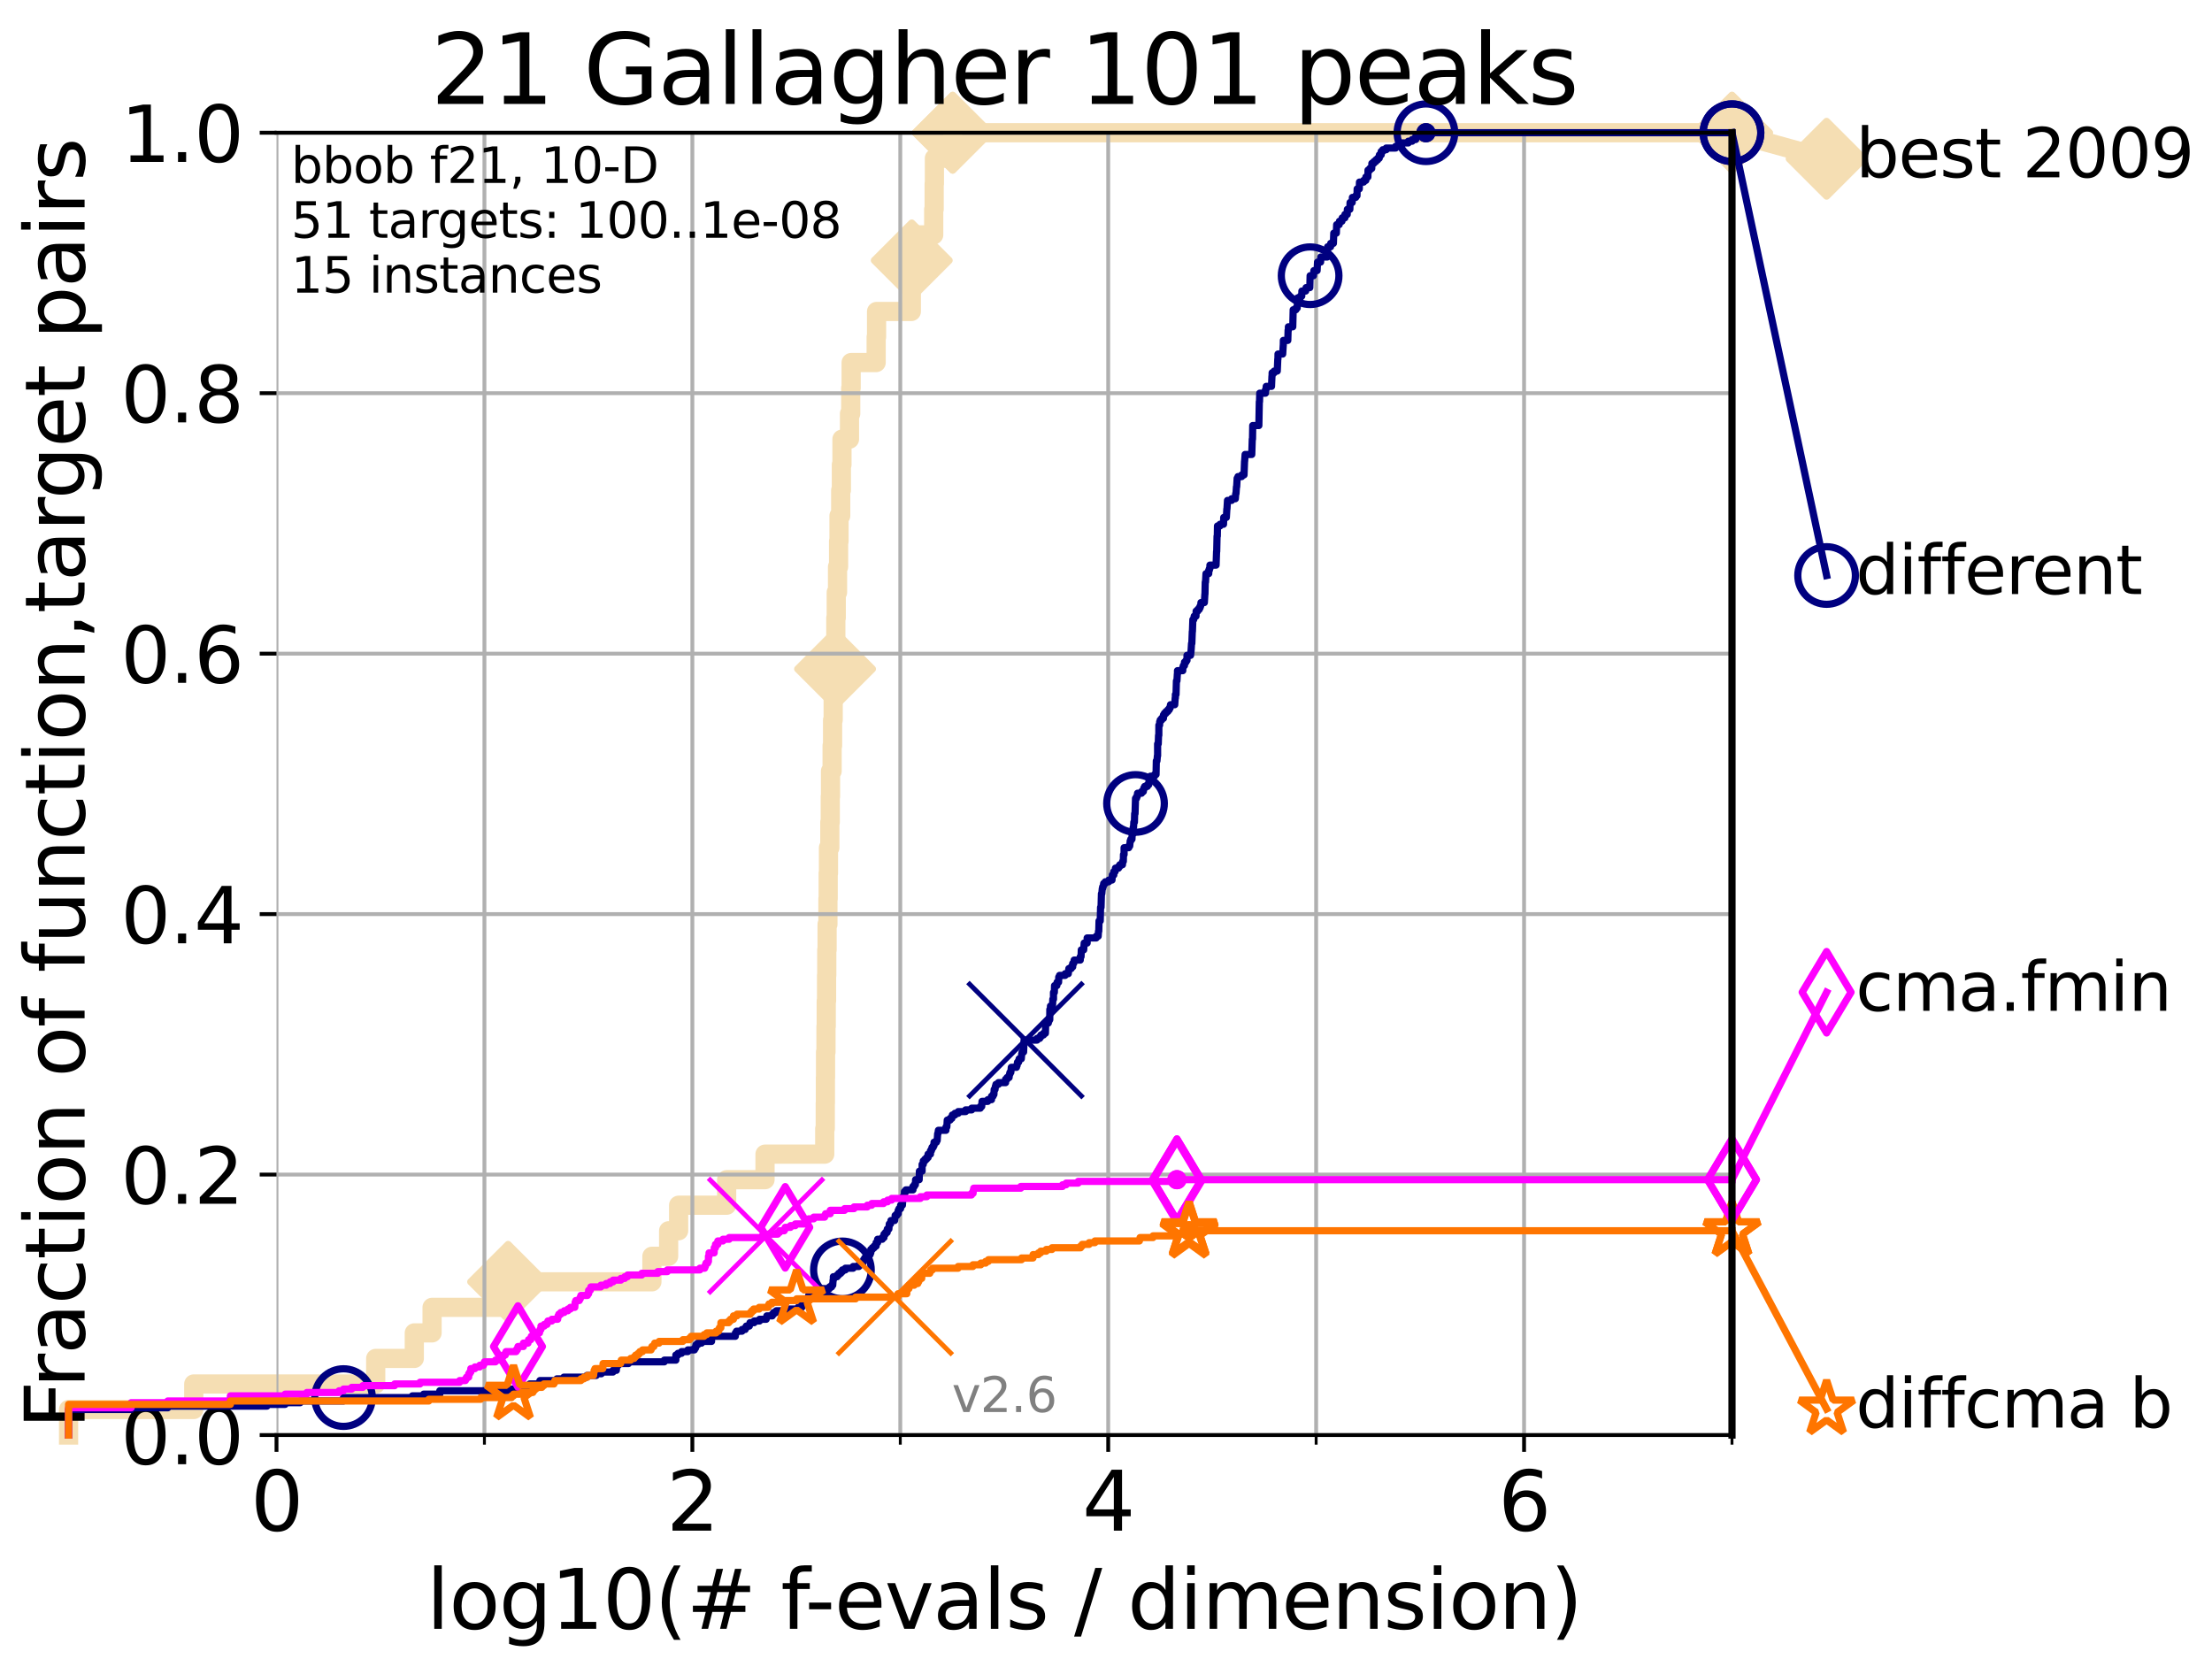 <?xml version="1.0" encoding="utf-8" standalone="no"?>
<!DOCTYPE svg PUBLIC "-//W3C//DTD SVG 1.1//EN"
  "http://www.w3.org/Graphics/SVG/1.1/DTD/svg11.dtd">
<svg height="345.6pt" version="1.1" viewBox="0 0 460.8 345.6" width="460.8pt" xmlns="http://www.w3.org/2000/svg" xmlns:xlink="http://www.w3.org/1999/xlink">
 <defs>
  <style type="text/css">*{stroke-linecap:butt;stroke-linejoin:round;}</style>
 </defs>
 <g id="figure_1">
  <g id="patch_1">
   <path d="M 0 345.6 
L 460.8 345.6 
L 460.8 0 
L 0 0 
z
" style="fill:#ffffff;"/>
  </g>
  <g id="axes_1">
   <g id="patch_2">
    <path d="M 57.6 298.944 
L 360.806 298.944 
L 360.806 27.648 
L 57.6 27.648 
z
" style="fill:#ffffff;"/>
   </g>
   <g id="line2d_1">
    <path d="M 14.285 298.944 
L 14.285 293.624 
L 40.363 293.624 
L 40.363 288.305 
L 78.267 288.305 
L 78.267 282.985 
L 86.307 282.985 
L 86.307 277.666 
L 90.008 277.666 
L 90.008 272.346 
L 105.851 272.346 
L 105.851 267.027 
L 135.806 267.027 
L 135.806 261.707 
L 139.289 261.707 
L 139.289 256.388 
L 141.371 256.388 
L 141.371 251.068 
L 151.375 251.068 
L 151.375 245.749 
L 159.368 245.749 
L 159.368 240.429 
L 171.809 240.429 
L 171.809 235.11 
L 171.917 235.11 
L 171.917 229.79 
L 171.947 229.79 
L 171.947 224.471 
L 171.977 224.471 
L 171.977 219.151 
L 172.067 219.151 
L 172.067 213.832 
L 172.119 213.832 
L 172.119 208.512 
L 172.187 208.512 
L 172.187 203.192 
L 172.23 203.192 
L 172.23 197.873 
L 172.302 197.873 
L 172.302 192.553 
L 172.47 192.553 
L 172.47 187.234 
L 172.524 187.234 
L 172.524 181.914 
L 172.587 181.914 
L 172.587 176.595 
L 172.868 176.595 
L 172.868 171.275 
L 172.958 171.275 
L 172.958 165.956 
L 173.011 165.956 
L 173.011 160.636 
L 173.346 160.636 
L 173.346 155.317 
L 173.442 155.317 
L 173.442 149.997 
L 173.565 149.997 
L 173.565 144.678 
L 173.754 144.678 
L 173.754 139.358 
L 173.957 139.358 
L 173.957 134.039 
L 174.115 134.039 
L 174.115 128.719 
L 174.207 128.719 
L 174.207 123.4 
L 174.473 123.4 
L 174.473 118.08 
L 174.69 118.08 
L 174.69 112.76 
L 174.783 112.76 
L 174.783 107.441 
L 175.135 107.441 
L 175.135 102.121 
L 175.273 102.121 
L 175.273 96.802 
L 175.396 96.802 
L 175.396 91.482 
L 176.965 91.482 
L 176.965 86.163 
L 177.22 86.163 
L 177.22 80.843 
L 177.308 80.843 
L 177.308 75.524 
L 182.519 75.524 
L 182.519 70.204 
L 182.604 70.204 
L 182.604 64.885 
L 189.848 64.885 
L 189.848 59.565 
L 189.893 59.565 
L 189.893 54.246 
L 189.934 54.246 
L 189.934 48.926 
L 194.507 48.926 
L 194.507 43.607 
L 194.6 43.607 
L 194.6 38.287 
L 194.653 38.287 
L 194.653 32.968 
L 198.46 32.968 
L 198.46 27.648 
L 360.806 27.648 
" style="fill:none;stroke:#f5deb3;stroke-linecap:square;stroke-width:4;"/>
   </g>
   <g id="line2d_2">
    <defs>
     <path d="M -0 7.778 
L 7.778 0 
L 0 -7.778 
L -7.778 -0 
z
" id="m304963b2d2" style="stroke:#f5deb3;stroke-linejoin:miter;stroke-width:1.5;"/>
    </defs>
    <g>
     <use style="fill:#f5deb3;stroke:#f5deb3;stroke-linejoin:miter;stroke-width:1.5;" x="105.851" xlink:href="#m304963b2d2" y="267.027"/>
     <use style="fill:#f5deb3;stroke:#f5deb3;stroke-linejoin:miter;stroke-width:1.5;" x="173.957" xlink:href="#m304963b2d2" y="139.358"/>
     <use style="fill:#f5deb3;stroke:#f5deb3;stroke-linejoin:miter;stroke-width:1.5;" x="189.934" xlink:href="#m304963b2d2" y="54.246"/>
     <use style="fill:#f5deb3;stroke:#f5deb3;stroke-linejoin:miter;stroke-width:1.5;" x="198.46" xlink:href="#m304963b2d2" y="27.648"/>
     <use style="fill:#f5deb3;stroke:#f5deb3;stroke-linejoin:miter;stroke-width:1.5;" x="198.46" xlink:href="#m304963b2d2" y="27.648"/>
     <use style="fill:#f5deb3;stroke:#f5deb3;stroke-linejoin:miter;stroke-width:1.5;" x="360.806" xlink:href="#m304963b2d2" y="27.648"/>
    </g>
   </g>
   <g id="line2d_3">
    <path style="fill:none;stroke:#f5deb3;stroke-linecap:square;stroke-width:4;"/>
    <g/>
   </g>
   <g id="line2d_4">
    <path d="M 360.806 27.648 
L 380.515 33.074 
" style="fill:none;stroke:#f5deb3;stroke-linecap:square;stroke-width:4;"/>
    <g>
     <use style="fill:#f5deb3;stroke:#f5deb3;stroke-linejoin:miter;stroke-width:1.5;" x="360.806" xlink:href="#m304963b2d2" y="27.648"/>
     <use style="fill:#f5deb3;stroke:#f5deb3;stroke-linejoin:miter;stroke-width:1.5;" x="380.515" xlink:href="#m304963b2d2" y="33.074"/>
    </g>
   </g>
   <g id="matplotlib.axis_1">
    <g id="xtick_1">
     <g id="line2d_5">
      <path clip-path="url(#p880971375c)" d="M 57.6 298.944 
L 57.6 27.648 
" style="fill:none;stroke:#b0b0b0;stroke-linecap:square;stroke-width:0.8;"/>
     </g>
     <g id="line2d_6">
      <defs>
       <path d="M 0 0 
L 0 3.5 
" id="m58ad533828" style="stroke:#000000;stroke-width:0.8;"/>
      </defs>
      <g>
       <use style="stroke:#000000;stroke-width:0.8;" x="57.6" xlink:href="#m58ad533828" y="298.944"/>
      </g>
     </g>
     <g id="text_1">
      <!-- 0 -->
      <g transform="translate(52.192 318.861)scale(0.17 -0.17)">
       <defs>
        <path d="M 2034 4250 
Q 1547 4250 1301 3770 
Q 1056 3291 1056 2328 
Q 1056 1369 1301 889 
Q 1547 409 2034 409 
Q 2525 409 2770 889 
Q 3016 1369 3016 2328 
Q 3016 3291 2770 3770 
Q 2525 4250 2034 4250 
z
M 2034 4750 
Q 2819 4750 3233 4129 
Q 3647 3509 3647 2328 
Q 3647 1150 3233 529 
Q 2819 -91 2034 -91 
Q 1250 -91 836 529 
Q 422 1150 422 2328 
Q 422 3509 836 4129 
Q 1250 4750 2034 4750 
z
" id="DejaVuSans-30" transform="scale(0.016)"/>
       </defs>
       <use xlink:href="#DejaVuSans-30"/>
      </g>
     </g>
    </g>
    <g id="xtick_2">
     <g id="line2d_7">
      <path clip-path="url(#p880971375c)" d="M 144.23 298.944 
L 144.23 27.648 
" style="fill:none;stroke:#b0b0b0;stroke-linecap:square;stroke-width:0.8;"/>
     </g>
     <g id="line2d_8">
      <g>
       <use style="stroke:#000000;stroke-width:0.8;" x="144.23" xlink:href="#m58ad533828" y="298.944"/>
      </g>
     </g>
     <g id="text_2">
      <!-- 2 -->
      <g transform="translate(138.822 318.861)scale(0.17 -0.17)">
       <defs>
        <path d="M 1228 531 
L 3431 531 
L 3431 0 
L 469 0 
L 469 531 
Q 828 903 1448 1529 
Q 2069 2156 2228 2338 
Q 2531 2678 2651 2914 
Q 2772 3150 2772 3378 
Q 2772 3750 2511 3984 
Q 2250 4219 1831 4219 
Q 1534 4219 1204 4116 
Q 875 4013 500 3803 
L 500 4441 
Q 881 4594 1212 4672 
Q 1544 4750 1819 4750 
Q 2544 4750 2975 4387 
Q 3406 4025 3406 3419 
Q 3406 3131 3298 2873 
Q 3191 2616 2906 2266 
Q 2828 2175 2409 1742 
Q 1991 1309 1228 531 
z
" id="DejaVuSans-32" transform="scale(0.016)"/>
       </defs>
       <use xlink:href="#DejaVuSans-32"/>
      </g>
     </g>
    </g>
    <g id="xtick_3">
     <g id="line2d_9">
      <path clip-path="url(#p880971375c)" d="M 230.861 298.944 
L 230.861 27.648 
" style="fill:none;stroke:#b0b0b0;stroke-linecap:square;stroke-width:0.8;"/>
     </g>
     <g id="line2d_10">
      <g>
       <use style="stroke:#000000;stroke-width:0.8;" x="230.861" xlink:href="#m58ad533828" y="298.944"/>
      </g>
     </g>
     <g id="text_3">
      <!-- 4 -->
      <g transform="translate(225.453 318.861)scale(0.17 -0.17)">
       <defs>
        <path d="M 2419 4116 
L 825 1625 
L 2419 1625 
L 2419 4116 
z
M 2253 4666 
L 3047 4666 
L 3047 1625 
L 3713 1625 
L 3713 1100 
L 3047 1100 
L 3047 0 
L 2419 0 
L 2419 1100 
L 313 1100 
L 313 1709 
L 2253 4666 
z
" id="DejaVuSans-34" transform="scale(0.016)"/>
       </defs>
       <use xlink:href="#DejaVuSans-34"/>
      </g>
     </g>
    </g>
    <g id="xtick_4">
     <g id="line2d_11">
      <path clip-path="url(#p880971375c)" d="M 317.491 298.944 
L 317.491 27.648 
" style="fill:none;stroke:#b0b0b0;stroke-linecap:square;stroke-width:0.8;"/>
     </g>
     <g id="line2d_12">
      <g>
       <use style="stroke:#000000;stroke-width:0.8;" x="317.491" xlink:href="#m58ad533828" y="298.944"/>
      </g>
     </g>
     <g id="text_4">
      <!-- 6 -->
      <g transform="translate(312.083 318.861)scale(0.17 -0.17)">
       <defs>
        <path d="M 2113 2584 
Q 1688 2584 1439 2293 
Q 1191 2003 1191 1497 
Q 1191 994 1439 701 
Q 1688 409 2113 409 
Q 2538 409 2786 701 
Q 3034 994 3034 1497 
Q 3034 2003 2786 2293 
Q 2538 2584 2113 2584 
z
M 3366 4563 
L 3366 3988 
Q 3128 4100 2886 4159 
Q 2644 4219 2406 4219 
Q 1781 4219 1451 3797 
Q 1122 3375 1075 2522 
Q 1259 2794 1537 2939 
Q 1816 3084 2150 3084 
Q 2853 3084 3261 2657 
Q 3669 2231 3669 1497 
Q 3669 778 3244 343 
Q 2819 -91 2113 -91 
Q 1303 -91 875 529 
Q 447 1150 447 2328 
Q 447 3434 972 4092 
Q 1497 4750 2381 4750 
Q 2619 4750 2861 4703 
Q 3103 4656 3366 4563 
z
" id="DejaVuSans-36" transform="scale(0.016)"/>
       </defs>
       <use xlink:href="#DejaVuSans-36"/>
      </g>
     </g>
    </g>
    <g id="xtick_5">
     <g id="line2d_13">
      <path clip-path="url(#p880971375c)" d="M 100.915 298.944 
L 100.915 27.648 
" style="fill:none;stroke:#b0b0b0;stroke-linecap:square;stroke-width:0.8;"/>
     </g>
     <g id="line2d_14">
      <defs>
       <path d="M 0 0 
L 0 2 
" id="meb197098ca" style="stroke:#000000;stroke-width:0.6;"/>
      </defs>
      <g>
       <use style="stroke:#000000;stroke-width:0.6;" x="100.915" xlink:href="#meb197098ca" y="298.944"/>
      </g>
     </g>
    </g>
    <g id="xtick_6">
     <g id="line2d_15">
      <path clip-path="url(#p880971375c)" d="M 187.546 298.944 
L 187.546 27.648 
" style="fill:none;stroke:#b0b0b0;stroke-linecap:square;stroke-width:0.8;"/>
     </g>
     <g id="line2d_16">
      <g>
       <use style="stroke:#000000;stroke-width:0.6;" x="187.546" xlink:href="#meb197098ca" y="298.944"/>
      </g>
     </g>
    </g>
    <g id="xtick_7">
     <g id="line2d_17">
      <path clip-path="url(#p880971375c)" d="M 274.176 298.944 
L 274.176 27.648 
" style="fill:none;stroke:#b0b0b0;stroke-linecap:square;stroke-width:0.8;"/>
     </g>
     <g id="line2d_18">
      <g>
       <use style="stroke:#000000;stroke-width:0.6;" x="274.176" xlink:href="#meb197098ca" y="298.944"/>
      </g>
     </g>
    </g>
    <g id="xtick_8">
     <g id="line2d_19">
      <path clip-path="url(#p880971375c)" d="M 360.806 298.944 
L 360.806 27.648 
" style="fill:none;stroke:#b0b0b0;stroke-linecap:square;stroke-width:0.8;"/>
     </g>
     <g id="line2d_20">
      <g>
       <use style="stroke:#000000;stroke-width:0.6;" x="360.806" xlink:href="#meb197098ca" y="298.944"/>
      </g>
     </g>
    </g>
    <g id="text_5">
     <!-- log10(# f-evals / dimension) -->
     <g transform="translate(88.823 339.314)scale(0.17 -0.17)">
      <defs>
       <path d="M 603 4863 
L 1178 4863 
L 1178 0 
L 603 0 
L 603 4863 
z
" id="DejaVuSans-6c" transform="scale(0.016)"/>
       <path d="M 1959 3097 
Q 1497 3097 1228 2736 
Q 959 2375 959 1747 
Q 959 1119 1226 758 
Q 1494 397 1959 397 
Q 2419 397 2687 759 
Q 2956 1122 2956 1747 
Q 2956 2369 2687 2733 
Q 2419 3097 1959 3097 
z
M 1959 3584 
Q 2709 3584 3137 3096 
Q 3566 2609 3566 1747 
Q 3566 888 3137 398 
Q 2709 -91 1959 -91 
Q 1206 -91 779 398 
Q 353 888 353 1747 
Q 353 2609 779 3096 
Q 1206 3584 1959 3584 
z
" id="DejaVuSans-6f" transform="scale(0.016)"/>
       <path d="M 2906 1791 
Q 2906 2416 2648 2759 
Q 2391 3103 1925 3103 
Q 1463 3103 1205 2759 
Q 947 2416 947 1791 
Q 947 1169 1205 825 
Q 1463 481 1925 481 
Q 2391 481 2648 825 
Q 2906 1169 2906 1791 
z
M 3481 434 
Q 3481 -459 3084 -895 
Q 2688 -1331 1869 -1331 
Q 1566 -1331 1297 -1286 
Q 1028 -1241 775 -1147 
L 775 -588 
Q 1028 -725 1275 -790 
Q 1522 -856 1778 -856 
Q 2344 -856 2625 -561 
Q 2906 -266 2906 331 
L 2906 616 
Q 2728 306 2450 153 
Q 2172 0 1784 0 
Q 1141 0 747 490 
Q 353 981 353 1791 
Q 353 2603 747 3093 
Q 1141 3584 1784 3584 
Q 2172 3584 2450 3431 
Q 2728 3278 2906 2969 
L 2906 3500 
L 3481 3500 
L 3481 434 
z
" id="DejaVuSans-67" transform="scale(0.016)"/>
       <path d="M 794 531 
L 1825 531 
L 1825 4091 
L 703 3866 
L 703 4441 
L 1819 4666 
L 2450 4666 
L 2450 531 
L 3481 531 
L 3481 0 
L 794 0 
L 794 531 
z
" id="DejaVuSans-31" transform="scale(0.016)"/>
       <path d="M 1984 4856 
Q 1566 4138 1362 3434 
Q 1159 2731 1159 2009 
Q 1159 1288 1364 580 
Q 1569 -128 1984 -844 
L 1484 -844 
Q 1016 -109 783 600 
Q 550 1309 550 2009 
Q 550 2706 781 3412 
Q 1013 4119 1484 4856 
L 1984 4856 
z
" id="DejaVuSans-28" transform="scale(0.016)"/>
       <path d="M 3272 2816 
L 2363 2816 
L 2100 1772 
L 3016 1772 
L 3272 2816 
z
M 2803 4594 
L 2478 3297 
L 3391 3297 
L 3719 4594 
L 4219 4594 
L 3897 3297 
L 4872 3297 
L 4872 2816 
L 3775 2816 
L 3519 1772 
L 4513 1772 
L 4513 1294 
L 3397 1294 
L 3072 0 
L 2572 0 
L 2894 1294 
L 1978 1294 
L 1656 0 
L 1153 0 
L 1478 1294 
L 494 1294 
L 494 1772 
L 1594 1772 
L 1856 2816 
L 850 2816 
L 850 3297 
L 1978 3297 
L 2297 4594 
L 2803 4594 
z
" id="DejaVuSans-23" transform="scale(0.016)"/>
       <path id="DejaVuSans-20" transform="scale(0.016)"/>
       <path d="M 2375 4863 
L 2375 4384 
L 1825 4384 
Q 1516 4384 1395 4259 
Q 1275 4134 1275 3809 
L 1275 3500 
L 2222 3500 
L 2222 3053 
L 1275 3053 
L 1275 0 
L 697 0 
L 697 3053 
L 147 3053 
L 147 3500 
L 697 3500 
L 697 3744 
Q 697 4328 969 4595 
Q 1241 4863 1831 4863 
L 2375 4863 
z
" id="DejaVuSans-66" transform="scale(0.016)"/>
       <path d="M 313 2009 
L 1997 2009 
L 1997 1497 
L 313 1497 
L 313 2009 
z
" id="DejaVuSans-2d" transform="scale(0.016)"/>
       <path d="M 3597 1894 
L 3597 1613 
L 953 1613 
Q 991 1019 1311 708 
Q 1631 397 2203 397 
Q 2534 397 2845 478 
Q 3156 559 3463 722 
L 3463 178 
Q 3153 47 2828 -22 
Q 2503 -91 2169 -91 
Q 1331 -91 842 396 
Q 353 884 353 1716 
Q 353 2575 817 3079 
Q 1281 3584 2069 3584 
Q 2775 3584 3186 3129 
Q 3597 2675 3597 1894 
z
M 3022 2063 
Q 3016 2534 2758 2815 
Q 2500 3097 2075 3097 
Q 1594 3097 1305 2825 
Q 1016 2553 972 2059 
L 3022 2063 
z
" id="DejaVuSans-65" transform="scale(0.016)"/>
       <path d="M 191 3500 
L 800 3500 
L 1894 563 
L 2988 3500 
L 3597 3500 
L 2284 0 
L 1503 0 
L 191 3500 
z
" id="DejaVuSans-76" transform="scale(0.016)"/>
       <path d="M 2194 1759 
Q 1497 1759 1228 1600 
Q 959 1441 959 1056 
Q 959 750 1161 570 
Q 1363 391 1709 391 
Q 2188 391 2477 730 
Q 2766 1069 2766 1631 
L 2766 1759 
L 2194 1759 
z
M 3341 1997 
L 3341 0 
L 2766 0 
L 2766 531 
Q 2569 213 2275 61 
Q 1981 -91 1556 -91 
Q 1019 -91 701 211 
Q 384 513 384 1019 
Q 384 1609 779 1909 
Q 1175 2209 1959 2209 
L 2766 2209 
L 2766 2266 
Q 2766 2663 2505 2880 
Q 2244 3097 1772 3097 
Q 1472 3097 1187 3025 
Q 903 2953 641 2809 
L 641 3341 
Q 956 3463 1253 3523 
Q 1550 3584 1831 3584 
Q 2591 3584 2966 3190 
Q 3341 2797 3341 1997 
z
" id="DejaVuSans-61" transform="scale(0.016)"/>
       <path d="M 2834 3397 
L 2834 2853 
Q 2591 2978 2328 3040 
Q 2066 3103 1784 3103 
Q 1356 3103 1142 2972 
Q 928 2841 928 2578 
Q 928 2378 1081 2264 
Q 1234 2150 1697 2047 
L 1894 2003 
Q 2506 1872 2764 1633 
Q 3022 1394 3022 966 
Q 3022 478 2636 193 
Q 2250 -91 1575 -91 
Q 1294 -91 989 -36 
Q 684 19 347 128 
L 347 722 
Q 666 556 975 473 
Q 1284 391 1588 391 
Q 1994 391 2212 530 
Q 2431 669 2431 922 
Q 2431 1156 2273 1281 
Q 2116 1406 1581 1522 
L 1381 1569 
Q 847 1681 609 1914 
Q 372 2147 372 2553 
Q 372 3047 722 3315 
Q 1072 3584 1716 3584 
Q 2034 3584 2315 3537 
Q 2597 3491 2834 3397 
z
" id="DejaVuSans-73" transform="scale(0.016)"/>
       <path d="M 1625 4666 
L 2156 4666 
L 531 -594 
L 0 -594 
L 1625 4666 
z
" id="DejaVuSans-2f" transform="scale(0.016)"/>
       <path d="M 2906 2969 
L 2906 4863 
L 3481 4863 
L 3481 0 
L 2906 0 
L 2906 525 
Q 2725 213 2448 61 
Q 2172 -91 1784 -91 
Q 1150 -91 751 415 
Q 353 922 353 1747 
Q 353 2572 751 3078 
Q 1150 3584 1784 3584 
Q 2172 3584 2448 3432 
Q 2725 3281 2906 2969 
z
M 947 1747 
Q 947 1113 1208 752 
Q 1469 391 1925 391 
Q 2381 391 2643 752 
Q 2906 1113 2906 1747 
Q 2906 2381 2643 2742 
Q 2381 3103 1925 3103 
Q 1469 3103 1208 2742 
Q 947 2381 947 1747 
z
" id="DejaVuSans-64" transform="scale(0.016)"/>
       <path d="M 603 3500 
L 1178 3500 
L 1178 0 
L 603 0 
L 603 3500 
z
M 603 4863 
L 1178 4863 
L 1178 4134 
L 603 4134 
L 603 4863 
z
" id="DejaVuSans-69" transform="scale(0.016)"/>
       <path d="M 3328 2828 
Q 3544 3216 3844 3400 
Q 4144 3584 4550 3584 
Q 5097 3584 5394 3201 
Q 5691 2819 5691 2113 
L 5691 0 
L 5113 0 
L 5113 2094 
Q 5113 2597 4934 2840 
Q 4756 3084 4391 3084 
Q 3944 3084 3684 2787 
Q 3425 2491 3425 1978 
L 3425 0 
L 2847 0 
L 2847 2094 
Q 2847 2600 2669 2842 
Q 2491 3084 2119 3084 
Q 1678 3084 1418 2786 
Q 1159 2488 1159 1978 
L 1159 0 
L 581 0 
L 581 3500 
L 1159 3500 
L 1159 2956 
Q 1356 3278 1631 3431 
Q 1906 3584 2284 3584 
Q 2666 3584 2933 3390 
Q 3200 3197 3328 2828 
z
" id="DejaVuSans-6d" transform="scale(0.016)"/>
       <path d="M 3513 2113 
L 3513 0 
L 2938 0 
L 2938 2094 
Q 2938 2591 2744 2837 
Q 2550 3084 2163 3084 
Q 1697 3084 1428 2787 
Q 1159 2491 1159 1978 
L 1159 0 
L 581 0 
L 581 3500 
L 1159 3500 
L 1159 2956 
Q 1366 3272 1645 3428 
Q 1925 3584 2291 3584 
Q 2894 3584 3203 3211 
Q 3513 2838 3513 2113 
z
" id="DejaVuSans-6e" transform="scale(0.016)"/>
       <path d="M 513 4856 
L 1013 4856 
Q 1481 4119 1714 3412 
Q 1947 2706 1947 2009 
Q 1947 1309 1714 600 
Q 1481 -109 1013 -844 
L 513 -844 
Q 928 -128 1133 580 
Q 1338 1288 1338 2009 
Q 1338 2731 1133 3434 
Q 928 4138 513 4856 
z
" id="DejaVuSans-29" transform="scale(0.016)"/>
      </defs>
      <use xlink:href="#DejaVuSans-6c"/>
      <use x="27.783" xlink:href="#DejaVuSans-6f"/>
      <use x="88.965" xlink:href="#DejaVuSans-67"/>
      <use x="152.441" xlink:href="#DejaVuSans-31"/>
      <use x="216.064" xlink:href="#DejaVuSans-30"/>
      <use x="279.688" xlink:href="#DejaVuSans-28"/>
      <use x="318.701" xlink:href="#DejaVuSans-23"/>
      <use x="402.49" xlink:href="#DejaVuSans-20"/>
      <use x="434.277" xlink:href="#DejaVuSans-66"/>
      <use x="463.982" xlink:href="#DejaVuSans-2d"/>
      <use x="500.066" xlink:href="#DejaVuSans-65"/>
      <use x="561.59" xlink:href="#DejaVuSans-76"/>
      <use x="620.77" xlink:href="#DejaVuSans-61"/>
      <use x="682.049" xlink:href="#DejaVuSans-6c"/>
      <use x="709.832" xlink:href="#DejaVuSans-73"/>
      <use x="761.932" xlink:href="#DejaVuSans-20"/>
      <use x="793.719" xlink:href="#DejaVuSans-2f"/>
      <use x="827.41" xlink:href="#DejaVuSans-20"/>
      <use x="859.197" xlink:href="#DejaVuSans-64"/>
      <use x="922.674" xlink:href="#DejaVuSans-69"/>
      <use x="950.457" xlink:href="#DejaVuSans-6d"/>
      <use x="1047.869" xlink:href="#DejaVuSans-65"/>
      <use x="1109.393" xlink:href="#DejaVuSans-6e"/>
      <use x="1172.771" xlink:href="#DejaVuSans-73"/>
      <use x="1224.871" xlink:href="#DejaVuSans-69"/>
      <use x="1252.654" xlink:href="#DejaVuSans-6f"/>
      <use x="1313.836" xlink:href="#DejaVuSans-6e"/>
      <use x="1377.215" xlink:href="#DejaVuSans-29"/>
     </g>
    </g>
   </g>
   <g id="matplotlib.axis_2">
    <g id="ytick_1">
     <g id="line2d_21">
      <path clip-path="url(#p880971375c)" d="M 57.6 298.944 
L 360.806 298.944 
" style="fill:none;stroke:#b0b0b0;stroke-linecap:square;stroke-width:0.8;"/>
     </g>
     <g id="line2d_22">
      <defs>
       <path d="M 0 0 
L -3.5 0 
" id="mf1335c3aba" style="stroke:#000000;stroke-width:0.8;"/>
      </defs>
      <g>
       <use style="stroke:#000000;stroke-width:0.8;" x="57.6" xlink:href="#mf1335c3aba" y="298.944"/>
      </g>
     </g>
     <g id="text_6">
      <!-- 0.0 -->
      <g transform="translate(25.155 305.023)scale(0.16 -0.16)">
       <defs>
        <path d="M 684 794 
L 1344 794 
L 1344 0 
L 684 0 
L 684 794 
z
" id="DejaVuSans-2e" transform="scale(0.016)"/>
       </defs>
       <use xlink:href="#DejaVuSans-30"/>
       <use x="63.623" xlink:href="#DejaVuSans-2e"/>
       <use x="95.41" xlink:href="#DejaVuSans-30"/>
      </g>
     </g>
    </g>
    <g id="ytick_2">
     <g id="line2d_23">
      <path clip-path="url(#p880971375c)" d="M 57.6 244.685 
L 360.806 244.685 
" style="fill:none;stroke:#b0b0b0;stroke-linecap:square;stroke-width:0.8;"/>
     </g>
     <g id="line2d_24">
      <g>
       <use style="stroke:#000000;stroke-width:0.8;" x="57.6" xlink:href="#mf1335c3aba" y="244.685"/>
      </g>
     </g>
     <g id="text_7">
      <!-- 0.2 -->
      <g transform="translate(25.155 250.764)scale(0.16 -0.16)">
       <use xlink:href="#DejaVuSans-30"/>
       <use x="63.623" xlink:href="#DejaVuSans-2e"/>
       <use x="95.41" xlink:href="#DejaVuSans-32"/>
      </g>
     </g>
    </g>
    <g id="ytick_3">
     <g id="line2d_25">
      <path clip-path="url(#p880971375c)" d="M 57.6 190.426 
L 360.806 190.426 
" style="fill:none;stroke:#b0b0b0;stroke-linecap:square;stroke-width:0.8;"/>
     </g>
     <g id="line2d_26">
      <g>
       <use style="stroke:#000000;stroke-width:0.8;" x="57.6" xlink:href="#mf1335c3aba" y="190.426"/>
      </g>
     </g>
     <g id="text_8">
      <!-- 0.4 -->
      <g transform="translate(25.155 196.504)scale(0.16 -0.16)">
       <use xlink:href="#DejaVuSans-30"/>
       <use x="63.623" xlink:href="#DejaVuSans-2e"/>
       <use x="95.41" xlink:href="#DejaVuSans-34"/>
      </g>
     </g>
    </g>
    <g id="ytick_4">
     <g id="line2d_27">
      <path clip-path="url(#p880971375c)" d="M 57.6 136.166 
L 360.806 136.166 
" style="fill:none;stroke:#b0b0b0;stroke-linecap:square;stroke-width:0.8;"/>
     </g>
     <g id="line2d_28">
      <g>
       <use style="stroke:#000000;stroke-width:0.8;" x="57.6" xlink:href="#mf1335c3aba" y="136.166"/>
      </g>
     </g>
     <g id="text_9">
      <!-- 0.6 -->
      <g transform="translate(25.155 142.245)scale(0.16 -0.16)">
       <use xlink:href="#DejaVuSans-30"/>
       <use x="63.623" xlink:href="#DejaVuSans-2e"/>
       <use x="95.41" xlink:href="#DejaVuSans-36"/>
      </g>
     </g>
    </g>
    <g id="ytick_5">
     <g id="line2d_29">
      <path clip-path="url(#p880971375c)" d="M 57.6 81.907 
L 360.806 81.907 
" style="fill:none;stroke:#b0b0b0;stroke-linecap:square;stroke-width:0.8;"/>
     </g>
     <g id="line2d_30">
      <g>
       <use style="stroke:#000000;stroke-width:0.8;" x="57.6" xlink:href="#mf1335c3aba" y="81.907"/>
      </g>
     </g>
     <g id="text_10">
      <!-- 0.8 -->
      <g transform="translate(25.155 87.986)scale(0.16 -0.16)">
       <defs>
        <path d="M 2034 2216 
Q 1584 2216 1326 1975 
Q 1069 1734 1069 1313 
Q 1069 891 1326 650 
Q 1584 409 2034 409 
Q 2484 409 2743 651 
Q 3003 894 3003 1313 
Q 3003 1734 2745 1975 
Q 2488 2216 2034 2216 
z
M 1403 2484 
Q 997 2584 770 2862 
Q 544 3141 544 3541 
Q 544 4100 942 4425 
Q 1341 4750 2034 4750 
Q 2731 4750 3128 4425 
Q 3525 4100 3525 3541 
Q 3525 3141 3298 2862 
Q 3072 2584 2669 2484 
Q 3125 2378 3379 2068 
Q 3634 1759 3634 1313 
Q 3634 634 3220 271 
Q 2806 -91 2034 -91 
Q 1263 -91 848 271 
Q 434 634 434 1313 
Q 434 1759 690 2068 
Q 947 2378 1403 2484 
z
M 1172 3481 
Q 1172 3119 1398 2916 
Q 1625 2713 2034 2713 
Q 2441 2713 2670 2916 
Q 2900 3119 2900 3481 
Q 2900 3844 2670 4047 
Q 2441 4250 2034 4250 
Q 1625 4250 1398 4047 
Q 1172 3844 1172 3481 
z
" id="DejaVuSans-38" transform="scale(0.016)"/>
       </defs>
       <use xlink:href="#DejaVuSans-30"/>
       <use x="63.623" xlink:href="#DejaVuSans-2e"/>
       <use x="95.41" xlink:href="#DejaVuSans-38"/>
      </g>
     </g>
    </g>
    <g id="ytick_6">
     <g id="line2d_31">
      <path clip-path="url(#p880971375c)" d="M 57.6 27.648 
L 360.806 27.648 
" style="fill:none;stroke:#b0b0b0;stroke-linecap:square;stroke-width:0.8;"/>
     </g>
     <g id="line2d_32">
      <g>
       <use style="stroke:#000000;stroke-width:0.8;" x="57.6" xlink:href="#mf1335c3aba" y="27.648"/>
      </g>
     </g>
     <g id="text_11">
      <!-- 1.0 -->
      <g transform="translate(25.155 33.727)scale(0.16 -0.16)">
       <use xlink:href="#DejaVuSans-31"/>
       <use x="63.623" xlink:href="#DejaVuSans-2e"/>
       <use x="95.41" xlink:href="#DejaVuSans-30"/>
      </g>
     </g>
    </g>
    <g id="text_12">
     <!-- Fraction of function,target pairs -->
     <g transform="translate(17.62 297.681)rotate(-90)scale(0.17 -0.17)">
      <defs>
       <path d="M 628 4666 
L 3309 4666 
L 3309 4134 
L 1259 4134 
L 1259 2759 
L 3109 2759 
L 3109 2228 
L 1259 2228 
L 1259 0 
L 628 0 
L 628 4666 
z
" id="DejaVuSans-46" transform="scale(0.016)"/>
       <path d="M 2631 2963 
Q 2534 3019 2420 3045 
Q 2306 3072 2169 3072 
Q 1681 3072 1420 2755 
Q 1159 2438 1159 1844 
L 1159 0 
L 581 0 
L 581 3500 
L 1159 3500 
L 1159 2956 
Q 1341 3275 1631 3429 
Q 1922 3584 2338 3584 
Q 2397 3584 2469 3576 
Q 2541 3569 2628 3553 
L 2631 2963 
z
" id="DejaVuSans-72" transform="scale(0.016)"/>
       <path d="M 3122 3366 
L 3122 2828 
Q 2878 2963 2633 3030 
Q 2388 3097 2138 3097 
Q 1578 3097 1268 2742 
Q 959 2388 959 1747 
Q 959 1106 1268 751 
Q 1578 397 2138 397 
Q 2388 397 2633 464 
Q 2878 531 3122 666 
L 3122 134 
Q 2881 22 2623 -34 
Q 2366 -91 2075 -91 
Q 1284 -91 818 406 
Q 353 903 353 1747 
Q 353 2603 823 3093 
Q 1294 3584 2113 3584 
Q 2378 3584 2631 3529 
Q 2884 3475 3122 3366 
z
" id="DejaVuSans-63" transform="scale(0.016)"/>
       <path d="M 1172 4494 
L 1172 3500 
L 2356 3500 
L 2356 3053 
L 1172 3053 
L 1172 1153 
Q 1172 725 1289 603 
Q 1406 481 1766 481 
L 2356 481 
L 2356 0 
L 1766 0 
Q 1100 0 847 248 
Q 594 497 594 1153 
L 594 3053 
L 172 3053 
L 172 3500 
L 594 3500 
L 594 4494 
L 1172 4494 
z
" id="DejaVuSans-74" transform="scale(0.016)"/>
       <path d="M 544 1381 
L 544 3500 
L 1119 3500 
L 1119 1403 
Q 1119 906 1312 657 
Q 1506 409 1894 409 
Q 2359 409 2629 706 
Q 2900 1003 2900 1516 
L 2900 3500 
L 3475 3500 
L 3475 0 
L 2900 0 
L 2900 538 
Q 2691 219 2414 64 
Q 2138 -91 1772 -91 
Q 1169 -91 856 284 
Q 544 659 544 1381 
z
M 1991 3584 
L 1991 3584 
z
" id="DejaVuSans-75" transform="scale(0.016)"/>
       <path d="M 750 794 
L 1409 794 
L 1409 256 
L 897 -744 
L 494 -744 
L 750 256 
L 750 794 
z
" id="DejaVuSans-2c" transform="scale(0.016)"/>
       <path d="M 1159 525 
L 1159 -1331 
L 581 -1331 
L 581 3500 
L 1159 3500 
L 1159 2969 
Q 1341 3281 1617 3432 
Q 1894 3584 2278 3584 
Q 2916 3584 3314 3078 
Q 3713 2572 3713 1747 
Q 3713 922 3314 415 
Q 2916 -91 2278 -91 
Q 1894 -91 1617 61 
Q 1341 213 1159 525 
z
M 3116 1747 
Q 3116 2381 2855 2742 
Q 2594 3103 2138 3103 
Q 1681 3103 1420 2742 
Q 1159 2381 1159 1747 
Q 1159 1113 1420 752 
Q 1681 391 2138 391 
Q 2594 391 2855 752 
Q 3116 1113 3116 1747 
z
" id="DejaVuSans-70" transform="scale(0.016)"/>
      </defs>
      <use xlink:href="#DejaVuSans-46"/>
      <use x="50.27" xlink:href="#DejaVuSans-72"/>
      <use x="91.383" xlink:href="#DejaVuSans-61"/>
      <use x="152.662" xlink:href="#DejaVuSans-63"/>
      <use x="207.643" xlink:href="#DejaVuSans-74"/>
      <use x="246.852" xlink:href="#DejaVuSans-69"/>
      <use x="274.635" xlink:href="#DejaVuSans-6f"/>
      <use x="335.816" xlink:href="#DejaVuSans-6e"/>
      <use x="399.195" xlink:href="#DejaVuSans-20"/>
      <use x="430.982" xlink:href="#DejaVuSans-6f"/>
      <use x="492.164" xlink:href="#DejaVuSans-66"/>
      <use x="527.369" xlink:href="#DejaVuSans-20"/>
      <use x="559.156" xlink:href="#DejaVuSans-66"/>
      <use x="594.361" xlink:href="#DejaVuSans-75"/>
      <use x="657.74" xlink:href="#DejaVuSans-6e"/>
      <use x="721.119" xlink:href="#DejaVuSans-63"/>
      <use x="776.1" xlink:href="#DejaVuSans-74"/>
      <use x="815.309" xlink:href="#DejaVuSans-69"/>
      <use x="843.092" xlink:href="#DejaVuSans-6f"/>
      <use x="904.273" xlink:href="#DejaVuSans-6e"/>
      <use x="967.652" xlink:href="#DejaVuSans-2c"/>
      <use x="999.439" xlink:href="#DejaVuSans-74"/>
      <use x="1038.648" xlink:href="#DejaVuSans-61"/>
      <use x="1099.928" xlink:href="#DejaVuSans-72"/>
      <use x="1139.291" xlink:href="#DejaVuSans-67"/>
      <use x="1202.768" xlink:href="#DejaVuSans-65"/>
      <use x="1264.291" xlink:href="#DejaVuSans-74"/>
      <use x="1303.5" xlink:href="#DejaVuSans-20"/>
      <use x="1335.287" xlink:href="#DejaVuSans-70"/>
      <use x="1398.764" xlink:href="#DejaVuSans-61"/>
      <use x="1460.043" xlink:href="#DejaVuSans-69"/>
      <use x="1487.826" xlink:href="#DejaVuSans-72"/>
      <use x="1528.939" xlink:href="#DejaVuSans-73"/>
     </g>
    </g>
   </g>
   <g id="line2d_33">
    <defs>
     <path d="M 0 1.5 
C 0.398 1.5 0.779 1.342 1.061 1.061 
C 1.342 0.779 1.5 0.398 1.5 0 
C 1.5 -0.398 1.342 -0.779 1.061 -1.061 
C 0.779 -1.342 0.398 -1.5 0 -1.5 
C -0.398 -1.5 -0.779 -1.342 -1.061 -1.061 
C -1.342 -0.779 -1.5 -0.398 -1.5 0 
C -1.5 0.398 -1.342 0.779 -1.061 1.061 
C -0.779 1.342 -0.398 1.5 0 1.5 
z
" id="m20bbd677ba" style="stroke:#f5deb3;"/>
    </defs>
    <g>
     <use style="fill:#f5deb3;stroke:#f5deb3;" x="198.46" xlink:href="#m20bbd677ba" y="27.648"/>
     <use style="fill:#f5deb3;stroke:#f5deb3;" x="198.46" xlink:href="#m20bbd677ba" y="27.648"/>
    </g>
   </g>
   <g id="line2d_34">
    <defs>
     <path d="M 0 1.5 
C 0.398 1.5 0.779 1.342 1.061 1.061 
C 1.342 0.779 1.5 0.398 1.5 0 
C 1.5 -0.398 1.342 -0.779 1.061 -1.061 
C 0.779 -1.342 0.398 -1.5 0 -1.5 
C -0.398 -1.5 -0.779 -1.342 -1.061 -1.061 
C -1.342 -0.779 -1.5 -0.398 -1.5 0 
C -1.5 0.398 -1.342 0.779 -1.061 1.061 
C -0.779 1.342 -0.398 1.5 0 1.5 
z
" id="ma438440387" style="stroke:#000080;"/>
    </defs>
    <g>
     <use style="fill:#000080;stroke:#000080;" x="297.048" xlink:href="#ma438440387" y="27.648"/>
     <use style="fill:#000080;stroke:#000080;" x="297.048" xlink:href="#ma438440387" y="27.648"/>
    </g>
   </g>
   <g id="line2d_35">
    <path d="M 14.285 298.944 
L 14.285 293.624 
L 27.324 293.624 
L 27.324 293.27 
L 34.951 293.27 
L 34.951 292.915 
L 55.618 292.915 
L 55.618 292.561 
L 59.393 292.561 
L 59.393 292.206 
L 62.535 292.206 
L 62.535 291.851 
L 71.557 291.851 
L 71.557 291.142 
L 85.894 291.142 
L 85.894 290.787 
L 88.249 290.787 
L 88.249 290.433 
L 91.617 290.433 
L 91.617 289.723 
L 105.705 289.723 
L 105.705 289.369 
L 108.668 289.369 
L 108.668 289.014 
L 110.106 289.014 
L 110.106 288.66 
L 110.336 288.66 
L 110.336 288.305 
L 112.283 288.305 
L 112.283 287.95 
L 112.488 287.95 
L 112.488 287.596 
L 116.002 287.596 
L 116.002 287.241 
L 117.462 287.241 
L 117.462 286.886 
L 122.259 286.886 
L 122.259 286.532 
L 124.211 286.532 
L 124.211 286.177 
L 125.271 286.177 
L 125.271 285.822 
L 127.686 285.822 
L 127.686 285.468 
L 128.398 285.468 
L 128.485 284.404 
L 128.829 284.404 
L 128.829 284.049 
L 130.926 284.049 
L 130.926 283.695 
L 138.387 283.695 
L 138.387 283.34 
L 140.793 283.34 
L 140.793 282.276 
L 141.239 282.276 
L 141.239 281.922 
L 141.975 281.922 
L 141.975 281.567 
L 143.285 281.567 
L 143.285 281.212 
L 144.658 281.212 
L 144.658 280.858 
L 144.878 280.858 
L 144.986 280.148 
L 145.344 280.148 
L 145.344 279.794 
L 146.143 279.794 
L 146.143 279.439 
L 148.231 279.439 
L 148.231 278.375 
L 153.177 278.375 
L 153.201 277.666 
L 153.433 277.666 
L 153.433 277.311 
L 154.574 277.311 
L 154.574 276.957 
L 155.235 276.957 
L 155.235 276.602 
L 155.464 276.602 
L 155.464 276.247 
L 156.096 276.247 
L 156.096 275.893 
L 156.235 275.893 
L 156.235 275.538 
L 157.109 275.538 
L 157.109 275.183 
L 158.232 275.183 
L 158.232 274.829 
L 159.61 274.829 
L 159.61 274.474 
L 159.743 274.474 
L 159.743 274.12 
L 160.879 274.12 
L 160.879 273.765 
L 161.171 273.765 
L 161.171 273.41 
L 161.714 273.41 
L 161.714 273.056 
L 164.369 273.056 
L 164.369 272.701 
L 166.257 272.701 
L 166.257 272.346 
L 167.034 272.346 
L 167.034 271.637 
L 167.488 271.637 
L 167.488 271.282 
L 167.867 271.282 
L 167.867 270.928 
L 168.048 270.928 
L 168.048 270.573 
L 168.342 270.573 
L 168.342 270.219 
L 168.457 270.219 
L 168.457 269.864 
L 169.398 269.864 
L 169.467 269.155 
L 171.267 269.155 
L 171.311 268.445 
L 172.794 268.445 
L 172.794 268.091 
L 173.234 268.091 
L 173.234 267.736 
L 173.474 267.736 
L 173.545 266.672 
L 173.601 266.672 
L 173.601 265.963 
L 174.389 265.963 
L 174.389 265.608 
L 174.72 265.608 
L 174.72 265.254 
L 175.146 265.254 
L 175.146 264.899 
L 175.492 264.899 
L 175.492 264.544 
L 176.11 264.544 
L 176.11 264.19 
L 177.725 264.19 
L 177.725 263.835 
L 178.917 263.835 
L 178.917 263.48 
L 179.422 263.48 
L 179.422 263.126 
L 179.766 263.126 
L 179.766 262.771 
L 179.902 262.771 
L 179.902 262.417 
L 180.127 262.417 
L 180.127 262.062 
L 180.376 262.062 
L 180.376 261.707 
L 180.704 261.707 
L 180.704 261.353 
L 181.269 261.353 
L 181.269 260.998 
L 181.4 260.998 
L 181.4 260.289 
L 181.726 260.289 
L 181.726 259.934 
L 182.106 259.934 
L 182.106 259.579 
L 182.509 259.579 
L 182.509 258.87 
L 182.821 258.87 
L 182.821 258.161 
L 183.792 258.161 
L 183.792 257.806 
L 184.147 257.806 
L 184.156 257.097 
L 184.46 257.097 
L 184.46 256.742 
L 184.811 256.742 
L 184.837 256.033 
L 185.169 256.033 
L 185.254 254.969 
L 185.507 254.969 
L 185.599 254.26 
L 186.364 254.26 
L 186.464 253.551 
L 186.475 253.551 
L 186.475 253.196 
L 186.831 253.196 
L 186.831 252.841 
L 187.114 252.841 
L 187.114 252.132 
L 187.282 252.132 
L 187.282 251.778 
L 187.608 251.778 
L 187.608 251.068 
L 187.99 251.068 
L 188.096 249.295 
L 188.408 249.295 
L 188.408 248.231 
L 188.707 248.231 
L 188.707 247.877 
L 190.18 247.877 
L 190.18 247.167 
L 190.462 247.167 
L 190.462 246.813 
L 190.686 246.813 
L 190.734 245.749 
L 191.484 245.749 
L 191.527 243.976 
L 192.094 243.976 
L 192.094 242.557 
L 192.334 242.557 
L 192.337 241.848 
L 192.661 241.848 
L 192.661 241.493 
L 193.013 241.493 
L 193.013 241.138 
L 193.337 241.138 
L 193.337 240.429 
L 193.833 240.429 
L 193.833 239.72 
L 194.029 239.72 
L 194.029 239.365 
L 194.159 239.365 
L 194.159 239.011 
L 194.406 239.011 
L 194.406 238.656 
L 194.575 238.656 
L 194.575 237.947 
L 195.066 237.947 
L 195.066 237.592 
L 195.234 237.592 
L 195.329 236.174 
L 195.386 236.174 
L 195.485 235.464 
L 197.056 235.464 
L 197.069 234.755 
L 197.245 234.755 
L 197.326 233.336 
L 197.914 233.336 
L 197.914 232.982 
L 198.283 232.982 
L 198.392 232.273 
L 198.933 232.273 
L 198.933 231.918 
L 199.617 231.918 
L 199.617 231.563 
L 201.156 231.563 
L 201.156 231.209 
L 202.426 231.209 
L 202.426 230.854 
L 204.215 230.854 
L 204.215 230.499 
L 204.507 230.499 
L 204.576 229.435 
L 205.778 229.435 
L 205.778 229.081 
L 206.549 229.081 
L 206.549 228.372 
L 206.865 228.372 
L 206.865 228.017 
L 207.049 228.017 
L 207.105 226.953 
L 207.285 226.953 
L 207.369 226.244 
L 207.478 226.244 
L 207.478 225.889 
L 207.99 225.889 
L 207.99 225.534 
L 209.482 225.534 
L 209.482 224.825 
L 209.784 224.825 
L 209.784 224.471 
L 210.208 224.471 
L 210.289 223.761 
L 210.387 223.761 
L 210.387 223.407 
L 210.573 223.407 
L 210.675 222.343 
L 211.745 222.343 
L 211.745 221.988 
L 211.873 221.988 
L 211.96 221.279 
L 212.191 221.279 
L 212.191 220.924 
L 212.303 220.924 
L 212.303 220.57 
L 212.754 220.57 
L 212.845 219.506 
L 212.917 219.506 
L 212.917 219.151 
L 213.234 219.151 
L 213.333 216.669 
L 216.033 216.669 
L 216.033 216.314 
L 216.598 216.314 
L 216.598 215.959 
L 216.86 215.959 
L 216.86 215.605 
L 217.377 215.605 
L 217.377 215.25 
L 217.777 215.25 
L 217.842 213.122 
L 218.386 213.122 
L 218.386 212.768 
L 218.5 212.768 
L 218.5 212.413 
L 218.685 212.413 
L 218.695 210.285 
L 218.831 210.285 
L 218.831 209.576 
L 219.266 209.576 
L 219.316 208.157 
L 219.46 208.157 
L 219.46 206.739 
L 219.638 206.739 
L 219.68 205.32 
L 220.158 205.32 
L 220.209 204.611 
L 220.522 204.611 
L 220.555 203.547 
L 220.723 203.547 
L 220.723 203.192 
L 221.892 203.192 
L 221.892 202.838 
L 222.547 202.838 
L 222.658 201.774 
L 223.152 201.774 
L 223.152 201.419 
L 223.462 201.419 
L 223.462 200.71 
L 223.671 200.71 
L 223.765 200.001 
L 225.038 200.001 
L 225.038 199.291 
L 225.204 199.291 
L 225.252 197.873 
L 225.752 197.873 
L 225.854 196.454 
L 226.474 196.454 
L 226.474 195.39 
L 228.355 195.39 
L 228.355 195.036 
L 228.77 195.036 
L 228.84 193.972 
L 228.894 193.972 
L 228.949 191.844 
L 229.199 191.844 
L 229.269 189.007 
L 229.368 189.007 
L 229.45 186.17 
L 229.529 186.17 
L 229.626 185.106 
L 229.699 185.106 
L 229.699 184.751 
L 229.811 184.751 
L 229.914 184.042 
L 230.248 184.042 
L 230.248 183.688 
L 230.984 183.688 
L 230.984 183.333 
L 231.652 183.333 
L 231.721 182.269 
L 232.028 182.269 
L 232.028 181.56 
L 232.303 181.56 
L 232.365 180.85 
L 233.015 180.85 
L 233.015 180.496 
L 233.279 180.496 
L 233.279 180.141 
L 233.831 180.141 
L 233.867 179.432 
L 234.011 179.432 
L 234.041 178.013 
L 234.168 178.013 
L 234.168 176.595 
L 235.134 176.595 
L 235.134 176.24 
L 235.341 176.24 
L 235.438 175.176 
L 235.565 175.176 
L 235.565 174.822 
L 235.81 174.822 
L 235.848 173.758 
L 236.021 173.758 
L 236.066 172.339 
L 236.139 172.339 
L 236.196 171.275 
L 236.319 171.275 
L 236.37 169.502 
L 236.449 169.502 
L 236.55 166.31 
L 236.758 166.31 
L 236.758 165.956 
L 236.9 165.956 
L 236.971 165.246 
L 237.811 165.246 
L 237.811 164.892 
L 238.175 164.892 
L 238.269 164.183 
L 238.451 164.183 
L 238.451 163.828 
L 239.015 163.828 
L 239.015 163.473 
L 239.307 163.473 
L 239.361 162.764 
L 239.613 162.764 
L 239.637 161.7 
L 240.511 161.7 
L 240.511 161.346 
L 240.826 161.346 
L 240.884 158.508 
L 241.017 158.508 
L 241.107 157.445 
L 241.152 157.445 
L 241.152 154.962 
L 241.286 154.962 
L 241.346 153.189 
L 241.402 153.189 
L 241.415 151.061 
L 241.567 151.061 
L 241.584 150.352 
L 241.695 150.352 
L 241.695 149.997 
L 241.991 149.997 
L 241.991 149.643 
L 242.366 149.643 
L 242.366 148.933 
L 242.579 148.933 
L 242.579 148.579 
L 242.908 148.579 
L 242.908 148.224 
L 243.286 148.224 
L 243.286 147.869 
L 243.57 147.869 
L 243.57 147.515 
L 243.754 147.515 
L 243.83 146.805 
L 244.72 146.805 
L 244.814 145.387 
L 244.853 145.387 
L 244.853 144.678 
L 244.989 144.678 
L 245.07 141.841 
L 245.179 141.841 
L 245.262 140.422 
L 245.291 140.422 
L 245.291 139.713 
L 246.39 139.713 
L 246.397 139.003 
L 246.508 139.003 
L 246.508 138.649 
L 246.75 138.649 
L 246.75 137.94 
L 247.057 137.94 
L 247.057 137.585 
L 247.273 137.585 
L 247.273 136.521 
L 248.017 136.521 
L 248.127 135.457 
L 248.129 135.457 
L 248.219 134.039 
L 248.281 134.039 
L 248.376 131.556 
L 248.403 131.556 
L 248.492 129.074 
L 248.677 129.074 
L 248.771 128.364 
L 249.15 128.364 
L 249.177 127.301 
L 249.529 127.301 
L 249.529 126.946 
L 249.831 126.946 
L 249.831 126.591 
L 250.009 126.591 
L 250.009 126.237 
L 250.128 126.237 
L 250.182 125.527 
L 250.89 125.527 
L 250.996 123.754 
L 251.016 123.754 
L 251.075 121.272 
L 251.131 121.272 
L 251.231 119.499 
L 251.801 119.499 
L 251.801 118.789 
L 251.931 118.789 
L 251.931 118.435 
L 252.043 118.435 
L 252.048 117.725 
L 253.331 117.725 
L 253.433 114.888 
L 253.462 114.888 
L 253.534 111.697 
L 253.586 111.697 
L 253.622 109.569 
L 254.145 109.569 
L 254.145 109.214 
L 254.881 109.214 
L 254.923 107.796 
L 255.47 107.796 
L 255.574 106.022 
L 255.6 106.022 
L 255.711 104.249 
L 256.572 104.249 
L 256.572 103.895 
L 257.343 103.895 
L 257.426 102.831 
L 257.482 102.831 
L 257.577 101.412 
L 257.619 101.412 
L 257.72 99.639 
L 257.894 99.639 
L 257.894 99.284 
L 258.671 99.284 
L 258.671 98.93 
L 259.155 98.93 
L 259.261 96.093 
L 259.278 96.093 
L 259.382 94.674 
L 260.767 94.674 
L 260.871 91.482 
L 260.918 91.482 
L 260.966 88.645 
L 262.243 88.645 
L 262.339 83.68 
L 262.382 83.68 
L 262.428 81.907 
L 263.612 81.907 
L 263.62 81.198 
L 263.729 81.198 
L 263.777 80.489 
L 264.88 80.489 
L 264.971 78.361 
L 264.998 78.361 
L 265.009 77.652 
L 265.44 77.652 
L 265.44 77.297 
L 266.078 77.297 
L 266.186 74.814 
L 266.212 74.814 
L 266.233 73.751 
L 267.206 73.751 
L 267.317 71.977 
L 267.328 71.977 
L 267.348 70.914 
L 268.273 70.914 
L 268.335 68.786 
L 268.395 68.786 
L 268.395 68.076 
L 269.305 68.076 
L 269.394 64.53 
L 269.949 64.53 
L 269.949 64.175 
L 270.228 64.175 
L 270.326 62.048 
L 270.887 62.048 
L 270.887 61.693 
L 271.18 61.693 
L 271.208 60.629 
L 271.999 60.629 
L 272.077 59.92 
L 272.857 59.92 
L 272.922 57.437 
L 273.618 57.437 
L 273.71 56.373 
L 274.378 56.373 
L 274.466 54.6 
L 275.104 54.6 
L 275.152 53.536 
L 276.489 53.536 
L 276.572 51.409 
L 277.183 51.409 
L 277.211 50.699 
L 277.772 50.699 
L 277.849 48.571 
L 278.384 48.571 
L 278.451 46.798 
L 278.98 46.798 
L 279.028 46.089 
L 279.554 46.089 
L 279.608 45.38 
L 280.164 45.38 
L 280.179 44.67 
L 280.653 44.67 
L 280.68 43.607 
L 281.199 43.607 
L 281.243 42.188 
L 281.687 42.188 
L 281.732 41.124 
L 282.425 41.124 
L 282.425 40.77 
L 282.689 40.77 
L 282.718 39.351 
L 283.162 39.351 
L 283.203 37.932 
L 284.073 37.932 
L 284.073 37.578 
L 284.526 37.578 
L 284.539 36.869 
L 284.955 36.869 
L 284.98 35.45 
L 285.35 35.45 
L 285.35 35.095 
L 285.758 35.095 
L 285.786 34.031 
L 286.188 34.031 
L 286.188 33.677 
L 286.589 33.677 
L 286.589 33.322 
L 286.978 33.322 
L 286.978 32.968 
L 287.321 32.968 
L 287.355 32.258 
L 287.727 32.258 
L 287.731 31.549 
L 288.055 31.549 
L 288.055 31.194 
L 288.772 31.194 
L 288.772 30.84 
L 290.735 30.84 
L 290.735 30.485 
L 291.962 30.485 
L 291.968 29.776 
L 293.378 29.776 
L 293.378 29.421 
L 294.173 29.421 
L 294.173 29.067 
L 294.924 29.067 
L 294.946 28.357 
L 295.659 28.357 
L 295.659 28.003 
L 297.048 28.003 
L 297.048 27.648 
L 360.806 27.648 
L 360.806 27.648 
" style="fill:none;stroke:#000080;stroke-linecap:square;stroke-width:1.5;"/>
   </g>
   <g id="line2d_36">
    <defs>
     <path d="M 0 6 
C 1.591 6 3.117 5.368 4.243 4.243 
C 5.368 3.117 6 1.591 6 0 
C 6 -1.591 5.368 -3.117 4.243 -4.243 
C 3.117 -5.368 1.591 -6 0 -6 
C -1.591 -6 -3.117 -5.368 -4.243 -4.243 
C -5.368 -3.117 -6 -1.591 -6 0 
C -6 1.591 -5.368 3.117 -4.243 4.243 
C -3.117 5.368 -1.591 6 0 6 
z
" id="md91b0c0caa" style="stroke:#000080;stroke-width:1.5;"/>
    </defs>
    <g>
     <use style="fill-opacity:0;stroke:#000080;stroke-width:1.5;" x="71.557" xlink:href="#md91b0c0caa" y="291.142"/>
     <use style="fill-opacity:0;stroke:#000080;stroke-width:1.5;" x="175.492" xlink:href="#md91b0c0caa" y="264.544"/>
     <use style="fill-opacity:0;stroke:#000080;stroke-width:1.5;" x="236.55" xlink:href="#md91b0c0caa" y="167.374"/>
     <use style="fill-opacity:0;stroke:#000080;stroke-width:1.5;" x="272.922" xlink:href="#md91b0c0caa" y="57.437"/>
     <use style="fill-opacity:0;stroke:#000080;stroke-width:1.5;" x="297.048" xlink:href="#md91b0c0caa" y="27.648"/>
     <use style="fill-opacity:0;stroke:#000080;stroke-width:1.5;" x="360.806" xlink:href="#md91b0c0caa" y="27.648"/>
    </g>
   </g>
   <g id="line2d_37">
    <path style="fill:none;stroke:#000080;stroke-linecap:square;stroke-width:1.5;"/>
    <g/>
   </g>
   <g id="line2d_38">
    <path clip-path="url(#p880971375c)" d="M 213.633 216.669 
" style="fill:none;stroke:#000080;stroke-linecap:square;stroke-width:1.5;"/>
    <defs>
     <path d="M -12 12 
L 12 -12 
M -12 -12 
L 12 12 
" id="mca580357b7" style="stroke:#000080;"/>
    </defs>
    <g clip-path="url(#p880971375c)">
     <use style="fill:#000080;stroke:#000080;" x="213.633" xlink:href="#mca580357b7" y="216.669"/>
    </g>
   </g>
   <g id="line2d_39">
    <defs>
     <path d="M 0 1.5 
C 0.398 1.5 0.779 1.342 1.061 1.061 
C 1.342 0.779 1.5 0.398 1.5 0 
C 1.5 -0.398 1.342 -0.779 1.061 -1.061 
C 0.779 -1.342 0.398 -1.5 0 -1.5 
C -0.398 -1.5 -0.779 -1.342 -1.061 -1.061 
C -1.342 -0.779 -1.5 -0.398 -1.5 0 
C -1.5 0.398 -1.342 0.779 -1.061 1.061 
C -0.779 1.342 -0.398 1.5 0 1.5 
z
" id="m5060b71008" style="stroke:#ff00ff;"/>
    </defs>
    <g>
     <use style="fill:#ff00ff;stroke:#ff00ff;" x="245.179" xlink:href="#m5060b71008" y="245.749"/>
     <use style="fill:#ff00ff;stroke:#ff00ff;" x="245.179" xlink:href="#m5060b71008" y="245.749"/>
    </g>
   </g>
   <g id="line2d_40">
    <path d="M 14.285 298.944 
L 14.285 293.27 
L 27.324 293.27 
L 27.324 292.206 
L 34.951 292.206 
L 34.951 291.851 
L 47.991 291.851 
L 47.991 290.787 
L 59.393 290.787 
L 59.393 290.433 
L 63.93 290.433 
L 63.93 290.078 
L 70.639 290.078 
L 70.639 289.723 
L 71.557 289.723 
L 71.557 289.369 
L 73.268 289.369 
L 73.268 289.014 
L 75.575 289.014 
L 75.575 288.66 
L 82.212 288.66 
L 82.212 288.305 
L 87.496 288.305 
L 87.496 287.95 
L 95.753 287.95 
L 95.753 287.596 
L 96.951 287.596 
L 96.951 287.241 
L 97.182 287.241 
L 97.182 286.886 
L 97.635 286.886 
L 97.635 286.177 
L 97.858 286.177 
L 97.858 285.822 
L 98.078 285.822 
L 98.078 285.113 
L 98.933 285.113 
L 98.933 284.759 
L 99.95 284.759 
L 99.95 284.404 
L 100.726 284.404 
L 100.726 284.049 
L 100.915 284.049 
L 100.915 283.695 
L 103.214 283.695 
L 103.214 283.34 
L 104.501 283.34 
L 104.501 282.631 
L 104.809 282.631 
L 104.809 282.276 
L 105.263 282.276 
L 105.263 281.922 
L 105.411 281.922 
L 105.411 281.567 
L 107.512 281.567 
L 107.512 281.212 
L 107.775 281.212 
L 107.775 280.858 
L 107.905 280.858 
L 107.905 280.503 
L 109.038 280.503 
L 109.038 279.794 
L 109.99 279.794 
L 109.99 279.439 
L 110.106 279.439 
L 110.106 279.084 
L 110.562 279.084 
L 110.562 278.73 
L 110.675 278.73 
L 110.675 278.375 
L 111.117 278.375 
L 111.117 277.666 
L 112.386 277.666 
L 112.488 276.957 
L 112.69 276.957 
L 112.69 276.247 
L 113.381 276.247 
L 113.381 275.893 
L 113.954 275.893 
L 113.954 275.538 
L 114.142 275.538 
L 114.142 275.183 
L 114.962 275.183 
L 114.962 274.829 
L 116.17 274.829 
L 116.253 274.12 
L 116.419 274.12 
L 116.419 273.765 
L 116.827 273.765 
L 116.827 273.41 
L 117.54 273.41 
L 117.54 273.056 
L 118.302 273.056 
L 118.302 272.701 
L 118.817 272.701 
L 118.817 272.346 
L 119.739 272.346 
L 119.808 271.282 
L 119.945 271.282 
L 119.945 270.928 
L 120.683 270.928 
L 120.683 270.573 
L 120.879 270.573 
L 120.879 270.219 
L 121.009 270.219 
L 121.009 269.864 
L 122.38 269.864 
L 122.38 269.509 
L 122.619 269.509 
L 122.619 268.8 
L 122.971 268.8 
L 122.971 268.445 
L 123.088 268.445 
L 123.088 268.091 
L 125.168 268.091 
L 125.168 267.736 
L 126.275 267.736 
L 126.275 267.381 
L 127.087 267.381 
L 127.087 267.027 
L 127.731 267.027 
L 127.731 266.672 
L 129.334 266.672 
L 129.334 266.318 
L 130.147 266.318 
L 130.147 265.963 
L 130.734 265.963 
L 130.734 265.608 
L 133.689 265.608 
L 133.689 265.254 
L 137.031 265.254 
L 137.031 264.899 
L 139.018 264.899 
L 139.018 264.544 
L 145.8 264.544 
L 145.8 264.19 
L 146.794 264.19 
L 146.794 263.835 
L 146.941 263.835 
L 146.941 263.48 
L 147.071 263.48 
L 147.071 263.126 
L 147.424 263.126 
L 147.424 262.771 
L 147.582 262.771 
L 147.582 261.707 
L 147.707 261.707 
L 147.707 260.998 
L 148.771 260.998 
L 148.786 259.934 
L 149.05 259.934 
L 149.05 259.225 
L 149.538 259.225 
L 149.538 258.516 
L 150.6 258.516 
L 150.6 258.161 
L 151.895 258.161 
L 151.895 257.806 
L 158.761 257.806 
L 158.761 257.452 
L 159.8 257.452 
L 159.8 257.097 
L 162.009 257.097 
L 162.009 256.742 
L 162.392 256.742 
L 162.392 256.388 
L 163.376 256.388 
L 163.376 256.033 
L 163.579 256.033 
L 163.579 255.678 
L 164.67 255.678 
L 164.67 255.324 
L 165.671 255.324 
L 165.671 254.969 
L 167.931 254.969 
L 167.931 254.615 
L 168.295 254.615 
L 168.295 254.26 
L 168.457 254.26 
L 168.457 253.905 
L 169.511 253.905 
L 169.511 253.551 
L 171.787 253.551 
L 171.787 253.196 
L 171.973 253.196 
L 171.973 252.841 
L 172.958 252.841 
L 172.958 252.132 
L 175.947 252.132 
L 175.947 251.778 
L 177.917 251.778 
L 177.917 251.423 
L 180.679 251.423 
L 180.679 251.068 
L 181.602 251.068 
L 181.602 250.714 
L 184.063 250.714 
L 184.063 250.359 
L 184.904 250.359 
L 184.904 250.004 
L 185.753 250.004 
L 185.753 249.65 
L 191.734 249.65 
L 191.734 249.295 
L 193.074 249.295 
L 193.074 248.94 
L 202.382 248.94 
L 202.382 248.586 
L 202.715 248.586 
L 202.773 247.877 
L 202.849 247.877 
L 202.849 247.522 
L 212.637 247.522 
L 212.637 247.167 
L 221.343 247.167 
L 221.343 246.813 
L 222.094 246.813 
L 222.094 246.458 
L 224.608 246.458 
L 224.608 246.103 
L 245.179 246.103 
L 245.179 245.749 
L 360.806 245.749 
L 360.806 245.749 
" style="fill:none;stroke:#ff00ff;stroke-linecap:square;stroke-width:1.5;"/>
   </g>
   <g id="line2d_41">
    <defs>
     <path d="M -0 8.485 
L 5.091 0 
L 0 -8.485 
L -5.091 -0 
z
" id="m8ffeecd073" style="stroke:#ff00ff;stroke-linejoin:miter;stroke-width:1.5;"/>
    </defs>
    <g>
     <use style="fill-opacity:0;stroke:#ff00ff;stroke-linejoin:miter;stroke-width:1.5;" x="107.905" xlink:href="#m8ffeecd073" y="280.503"/>
     <use style="fill-opacity:0;stroke:#ff00ff;stroke-linejoin:miter;stroke-width:1.5;" x="163.579" xlink:href="#m8ffeecd073" y="255.678"/>
     <use style="fill-opacity:0;stroke:#ff00ff;stroke-linejoin:miter;stroke-width:1.5;" x="245.179" xlink:href="#m8ffeecd073" y="246.103"/>
     <use style="fill-opacity:0;stroke:#ff00ff;stroke-linejoin:miter;stroke-width:1.5;" x="245.179" xlink:href="#m8ffeecd073" y="245.749"/>
     <use style="fill-opacity:0;stroke:#ff00ff;stroke-linejoin:miter;stroke-width:1.5;" x="245.179" xlink:href="#m8ffeecd073" y="245.749"/>
     <use style="fill-opacity:0;stroke:#ff00ff;stroke-linejoin:miter;stroke-width:1.5;" x="360.806" xlink:href="#m8ffeecd073" y="245.749"/>
    </g>
   </g>
   <g id="line2d_42">
    <path style="fill:none;stroke:#ff00ff;stroke-linecap:square;stroke-width:1.5;"/>
    <g/>
   </g>
   <g id="line2d_43">
    <path clip-path="url(#p880971375c)" d="M 159.577 257.452 
" style="fill:none;stroke:#ff00ff;stroke-linecap:square;stroke-width:1.5;"/>
    <defs>
     <path d="M -12 12 
L 12 -12 
M -12 -12 
L 12 12 
" id="m9bff294d62" style="stroke:#ff00ff;"/>
    </defs>
    <g clip-path="url(#p880971375c)">
     <use style="fill:#ff00ff;stroke:#ff00ff;" x="159.577" xlink:href="#m9bff294d62" y="257.452"/>
    </g>
   </g>
   <g id="line2d_44">
    <defs>
     <path d="M 0 1.5 
C 0.398 1.5 0.779 1.342 1.061 1.061 
C 1.342 0.779 1.5 0.398 1.5 0 
C 1.5 -0.398 1.342 -0.779 1.061 -1.061 
C 0.779 -1.342 0.398 -1.5 0 -1.5 
C -0.398 -1.5 -0.779 -1.342 -1.061 -1.061 
C -1.342 -0.779 -1.5 -0.398 -1.5 0 
C -1.5 0.398 -1.342 0.779 -1.061 1.061 
C -0.779 1.342 -0.398 1.5 0 1.5 
z
" id="m8c2161321c" style="stroke:#ff7500;"/>
    </defs>
    <g>
     <use style="fill:#ff7500;stroke:#ff7500;" x="247.712" xlink:href="#m8c2161321c" y="256.388"/>
     <use style="fill:#ff7500;stroke:#ff7500;" x="247.712" xlink:href="#m8c2161321c" y="256.388"/>
    </g>
   </g>
   <g id="line2d_45">
    <path d="M 14.285 298.944 
L 14.285 292.561 
L 47.991 292.561 
L 47.991 291.851 
L 89.324 291.851 
L 89.324 291.497 
L 100.147 291.497 
L 100.147 291.142 
L 106.561 291.142 
L 106.561 290.787 
L 106.974 290.787 
L 106.974 290.433 
L 108.668 290.433 
L 108.668 290.078 
L 111.007 290.078 
L 111.007 289.723 
L 111.226 289.723 
L 111.335 289.014 
L 112.89 289.014 
L 112.89 288.66 
L 113.284 288.66 
L 113.284 288.305 
L 115.402 288.305 
L 115.402 287.95 
L 115.576 287.95 
L 115.576 287.596 
L 121.009 287.596 
L 121.009 287.241 
L 121.644 287.241 
L 121.644 286.886 
L 122.38 286.886 
L 122.38 286.532 
L 123.658 286.532 
L 123.714 285.822 
L 123.77 285.822 
L 123.77 285.468 
L 123.936 285.468 
L 123.936 285.113 
L 125.578 285.113 
L 125.628 284.049 
L 129.293 284.049 
L 129.293 283.695 
L 129.417 283.695 
L 129.417 283.34 
L 131.378 283.34 
L 131.378 282.985 
L 132.109 282.985 
L 132.109 282.631 
L 132.429 282.631 
L 132.429 282.276 
L 132.95 282.276 
L 132.95 281.922 
L 133.289 281.922 
L 133.289 281.567 
L 133.853 281.567 
L 133.853 281.212 
L 135.628 281.212 
L 135.628 280.858 
L 135.806 280.858 
L 135.806 280.503 
L 136.213 280.503 
L 136.213 280.148 
L 136.385 280.148 
L 136.385 279.794 
L 137.305 279.794 
L 137.305 279.439 
L 142.248 279.439 
L 142.248 279.084 
L 143.657 279.084 
L 143.657 278.73 
L 143.984 278.73 
L 143.984 278.375 
L 146.662 278.375 
L 146.662 278.021 
L 147.232 278.021 
L 147.232 277.666 
L 149.18 277.666 
L 149.18 277.311 
L 149.694 277.311 
L 149.694 276.957 
L 149.862 276.957 
L 149.862 276.602 
L 150.166 276.602 
L 150.18 275.538 
L 151.82 275.538 
L 151.82 275.183 
L 152.169 275.183 
L 152.169 274.829 
L 152.788 274.829 
L 152.788 274.12 
L 153.525 274.12 
L 153.525 273.765 
L 156.305 273.765 
L 156.305 273.41 
L 156.609 273.41 
L 156.609 273.056 
L 156.985 273.056 
L 156.985 272.701 
L 158.152 272.701 
L 158.152 272.346 
L 160.005 272.346 
L 160.005 271.992 
L 160.183 271.992 
L 160.183 271.637 
L 160.785 271.637 
L 160.785 271.282 
L 163.686 271.282 
L 163.686 270.928 
L 165.952 270.928 
L 165.952 270.573 
L 178.235 270.573 
L 178.235 270.219 
L 187.062 270.219 
L 187.064 269.509 
L 188.901 269.509 
L 188.962 268.445 
L 189.349 268.445 
L 189.354 267.736 
L 190.446 267.736 
L 190.446 267.381 
L 191.198 267.381 
L 191.198 267.027 
L 191.38 267.027 
L 191.38 266.672 
L 191.563 266.672 
L 191.563 266.318 
L 192.011 266.318 
L 192.011 265.608 
L 192.161 265.608 
L 192.161 265.254 
L 193.687 265.254 
L 193.687 264.899 
L 193.858 264.899 
L 193.858 264.544 
L 194.249 264.544 
L 194.249 264.19 
L 199.595 264.19 
L 199.595 263.835 
L 202.67 263.835 
L 202.67 263.48 
L 204.325 263.48 
L 204.325 263.126 
L 205.325 263.126 
L 205.325 262.771 
L 205.901 262.771 
L 205.901 262.417 
L 212.807 262.417 
L 212.807 262.062 
L 215.189 262.062 
L 215.209 261.353 
L 216.325 261.353 
L 216.325 260.998 
L 216.79 260.998 
L 216.79 260.643 
L 217.953 260.643 
L 217.953 260.289 
L 219.14 260.289 
L 219.14 259.934 
L 225.113 259.934 
L 225.113 259.579 
L 225.437 259.579 
L 225.437 259.225 
L 226.883 259.225 
L 226.883 258.87 
L 228.089 258.87 
L 228.089 258.516 
L 237.359 258.516 
L 237.359 258.161 
L 237.496 258.161 
L 237.496 257.806 
L 240.198 257.806 
L 240.198 257.452 
L 244.644 257.452 
L 244.644 257.097 
L 246.366 257.097 
L 246.366 256.742 
L 247.712 256.742 
L 247.712 256.388 
L 360.806 256.388 
L 360.806 256.388 
" style="fill:none;stroke:#ff7500;stroke-linecap:square;stroke-width:1.5;"/>
   </g>
   <g id="line2d_46">
    <defs>
     <path d="M 0 -6 
L -1.347 -1.854 
L -5.706 -1.854 
L -2.18 0.708 
L -3.527 4.854 
L -0 2.292 
L 3.527 4.854 
L 2.18 0.708 
L 5.706 -1.854 
L 1.347 -1.854 
z
" id="md5ed01efbd" style="stroke:#ff7500;stroke-linejoin:bevel;stroke-width:1.5;"/>
    </defs>
    <g>
     <use style="fill-opacity:0;stroke:#ff7500;stroke-linejoin:bevel;stroke-width:1.5;" x="106.974" xlink:href="#md5ed01efbd" y="290.433"/>
     <use style="fill-opacity:0;stroke:#ff7500;stroke-linejoin:bevel;stroke-width:1.5;" x="165.952" xlink:href="#md5ed01efbd" y="270.573"/>
     <use style="fill-opacity:0;stroke:#ff7500;stroke-linejoin:bevel;stroke-width:1.5;" x="247.712" xlink:href="#md5ed01efbd" y="256.742"/>
     <use style="fill-opacity:0;stroke:#ff7500;stroke-linejoin:bevel;stroke-width:1.5;" x="247.712" xlink:href="#md5ed01efbd" y="256.388"/>
     <use style="fill-opacity:0;stroke:#ff7500;stroke-linejoin:bevel;stroke-width:1.5;" x="247.712" xlink:href="#md5ed01efbd" y="256.388"/>
     <use style="fill-opacity:0;stroke:#ff7500;stroke-linejoin:bevel;stroke-width:1.5;" x="360.806" xlink:href="#md5ed01efbd" y="256.388"/>
    </g>
   </g>
   <g id="line2d_47">
    <path style="fill:none;stroke:#ff7500;stroke-linecap:square;stroke-width:1.5;"/>
    <g/>
   </g>
   <g id="line2d_48">
    <path clip-path="url(#p880971375c)" d="M 186.402 270.219 
" style="fill:none;stroke:#ff7500;stroke-linecap:square;stroke-width:1.5;"/>
    <defs>
     <path d="M -12 12 
L 12 -12 
M -12 -12 
L 12 12 
" id="ma1e8cfe556" style="stroke:#ff7500;"/>
    </defs>
    <g clip-path="url(#p880971375c)">
     <use style="fill:#ff7500;stroke:#ff7500;" x="186.402" xlink:href="#ma1e8cfe556" y="270.219"/>
    </g>
   </g>
   <g id="line2d_49">
    <path d="M 360.806 256.388 
L 380.515 293.518 
" style="fill:none;stroke:#ff7500;stroke-linecap:square;stroke-width:1.5;"/>
    <g>
     <use style="fill-opacity:0;stroke:#ff7500;stroke-linejoin:bevel;stroke-width:1.5;" x="360.806" xlink:href="#md5ed01efbd" y="256.388"/>
     <use style="fill-opacity:0;stroke:#ff7500;stroke-linejoin:bevel;stroke-width:1.5;" x="380.515" xlink:href="#md5ed01efbd" y="293.518"/>
    </g>
   </g>
   <g id="line2d_50">
    <path d="M 360.806 245.749 
L 380.515 206.703 
" style="fill:none;stroke:#ff00ff;stroke-linecap:square;stroke-width:1.5;"/>
    <g>
     <use style="fill-opacity:0;stroke:#ff00ff;stroke-linejoin:miter;stroke-width:1.5;" x="360.806" xlink:href="#m8ffeecd073" y="245.749"/>
     <use style="fill-opacity:0;stroke:#ff00ff;stroke-linejoin:miter;stroke-width:1.5;" x="380.515" xlink:href="#m8ffeecd073" y="206.703"/>
    </g>
   </g>
   <g id="line2d_51">
    <path d="M 360.806 27.648 
L 380.515 119.889 
" style="fill:none;stroke:#000080;stroke-linecap:square;stroke-width:1.5;"/>
    <g>
     <use style="fill-opacity:0;stroke:#000080;stroke-width:1.5;" x="360.806" xlink:href="#md91b0c0caa" y="27.648"/>
     <use style="fill-opacity:0;stroke:#000080;stroke-width:1.5;" x="380.515" xlink:href="#md91b0c0caa" y="119.889"/>
    </g>
   </g>
   <g id="line2d_52">
    <path d="M 360.806 298.944 
L 360.806 27.648 
" style="fill:none;stroke:#000000;stroke-linecap:square;stroke-width:1.5;"/>
   </g>
   <g id="patch_3">
    <path d="M 57.6 298.944 
L 360.806 298.944 
" style="fill:none;stroke:#000000;stroke-linecap:square;stroke-linejoin:miter;stroke-width:0.8;"/>
   </g>
   <g id="patch_4">
    <path d="M 57.6 27.648 
L 360.806 27.648 
" style="fill:none;stroke:#000000;stroke-linecap:square;stroke-linejoin:miter;stroke-width:0.8;"/>
   </g>
   <g id="text_13">
    <!-- diffcma b -->
    <g transform="translate(386.579 297.381)scale(0.14 -0.14)">
     <defs>
      <path d="M 3116 1747 
Q 3116 2381 2855 2742 
Q 2594 3103 2138 3103 
Q 1681 3103 1420 2742 
Q 1159 2381 1159 1747 
Q 1159 1113 1420 752 
Q 1681 391 2138 391 
Q 2594 391 2855 752 
Q 3116 1113 3116 1747 
z
M 1159 2969 
Q 1341 3281 1617 3432 
Q 1894 3584 2278 3584 
Q 2916 3584 3314 3078 
Q 3713 2572 3713 1747 
Q 3713 922 3314 415 
Q 2916 -91 2278 -91 
Q 1894 -91 1617 61 
Q 1341 213 1159 525 
L 1159 0 
L 581 0 
L 581 4863 
L 1159 4863 
L 1159 2969 
z
" id="DejaVuSans-62" transform="scale(0.016)"/>
     </defs>
     <use xlink:href="#DejaVuSans-64"/>
     <use x="63.477" xlink:href="#DejaVuSans-69"/>
     <use x="91.26" xlink:href="#DejaVuSans-66"/>
     <use x="126.465" xlink:href="#DejaVuSans-66"/>
     <use x="161.67" xlink:href="#DejaVuSans-63"/>
     <use x="216.65" xlink:href="#DejaVuSans-6d"/>
     <use x="314.062" xlink:href="#DejaVuSans-61"/>
     <use x="375.342" xlink:href="#DejaVuSans-20"/>
     <use x="407.129" xlink:href="#DejaVuSans-62"/>
    </g>
   </g>
   <g id="text_14">
    <!-- cma.fmin  -->
    <g transform="translate(386.579 210.566)scale(0.14 -0.14)">
     <use xlink:href="#DejaVuSans-63"/>
     <use x="54.98" xlink:href="#DejaVuSans-6d"/>
     <use x="152.393" xlink:href="#DejaVuSans-61"/>
     <use x="213.672" xlink:href="#DejaVuSans-2e"/>
     <use x="245.459" xlink:href="#DejaVuSans-66"/>
     <use x="280.664" xlink:href="#DejaVuSans-6d"/>
     <use x="378.076" xlink:href="#DejaVuSans-69"/>
     <use x="405.859" xlink:href="#DejaVuSans-6e"/>
     <use x="469.238" xlink:href="#DejaVuSans-20"/>
    </g>
   </g>
   <g id="text_15">
    <!-- different -->
    <g transform="translate(386.579 123.752)scale(0.14 -0.14)">
     <use xlink:href="#DejaVuSans-64"/>
     <use x="63.477" xlink:href="#DejaVuSans-69"/>
     <use x="91.26" xlink:href="#DejaVuSans-66"/>
     <use x="126.465" xlink:href="#DejaVuSans-66"/>
     <use x="161.67" xlink:href="#DejaVuSans-65"/>
     <use x="223.193" xlink:href="#DejaVuSans-72"/>
     <use x="262.057" xlink:href="#DejaVuSans-65"/>
     <use x="323.58" xlink:href="#DejaVuSans-6e"/>
     <use x="386.959" xlink:href="#DejaVuSans-74"/>
    </g>
   </g>
   <g id="text_16">
    <!-- best 2009 -->
    <g transform="translate(386.579 36.937)scale(0.14 -0.14)">
     <defs>
      <path d="M 703 97 
L 703 672 
Q 941 559 1184 500 
Q 1428 441 1663 441 
Q 2288 441 2617 861 
Q 2947 1281 2994 2138 
Q 2813 1869 2534 1725 
Q 2256 1581 1919 1581 
Q 1219 1581 811 2004 
Q 403 2428 403 3163 
Q 403 3881 828 4315 
Q 1253 4750 1959 4750 
Q 2769 4750 3195 4129 
Q 3622 3509 3622 2328 
Q 3622 1225 3098 567 
Q 2575 -91 1691 -91 
Q 1453 -91 1209 -44 
Q 966 3 703 97 
z
M 1959 2075 
Q 2384 2075 2632 2365 
Q 2881 2656 2881 3163 
Q 2881 3666 2632 3958 
Q 2384 4250 1959 4250 
Q 1534 4250 1286 3958 
Q 1038 3666 1038 3163 
Q 1038 2656 1286 2365 
Q 1534 2075 1959 2075 
z
" id="DejaVuSans-39" transform="scale(0.016)"/>
     </defs>
     <use xlink:href="#DejaVuSans-62"/>
     <use x="63.477" xlink:href="#DejaVuSans-65"/>
     <use x="125" xlink:href="#DejaVuSans-73"/>
     <use x="177.1" xlink:href="#DejaVuSans-74"/>
     <use x="216.309" xlink:href="#DejaVuSans-20"/>
     <use x="248.096" xlink:href="#DejaVuSans-32"/>
     <use x="311.719" xlink:href="#DejaVuSans-30"/>
     <use x="375.342" xlink:href="#DejaVuSans-30"/>
     <use x="438.965" xlink:href="#DejaVuSans-39"/>
    </g>
   </g>
   <g id="text_17">
    <!-- bbob f21, 10-D -->
    <g transform="translate(60.632 38.111)scale(0.102 -0.102)">
     <defs>
      <path d="M 1259 4147 
L 1259 519 
L 2022 519 
Q 2988 519 3436 956 
Q 3884 1394 3884 2338 
Q 3884 3275 3436 3711 
Q 2988 4147 2022 4147 
L 1259 4147 
z
M 628 4666 
L 1925 4666 
Q 3281 4666 3915 4102 
Q 4550 3538 4550 2338 
Q 4550 1131 3912 565 
Q 3275 0 1925 0 
L 628 0 
L 628 4666 
z
" id="DejaVuSans-44" transform="scale(0.016)"/>
     </defs>
     <use xlink:href="#DejaVuSans-62"/>
     <use x="63.477" xlink:href="#DejaVuSans-62"/>
     <use x="126.953" xlink:href="#DejaVuSans-6f"/>
     <use x="188.135" xlink:href="#DejaVuSans-62"/>
     <use x="251.611" xlink:href="#DejaVuSans-20"/>
     <use x="283.398" xlink:href="#DejaVuSans-66"/>
     <use x="318.604" xlink:href="#DejaVuSans-32"/>
     <use x="382.227" xlink:href="#DejaVuSans-31"/>
     <use x="445.85" xlink:href="#DejaVuSans-2c"/>
     <use x="477.637" xlink:href="#DejaVuSans-20"/>
     <use x="509.424" xlink:href="#DejaVuSans-31"/>
     <use x="573.047" xlink:href="#DejaVuSans-30"/>
     <use x="636.67" xlink:href="#DejaVuSans-2d"/>
     <use x="672.754" xlink:href="#DejaVuSans-44"/>
    </g>
    <!-- 51 targets: 100..1e-08 -->
    <g transform="translate(60.632 49.533)scale(0.102 -0.102)">
     <defs>
      <path d="M 691 4666 
L 3169 4666 
L 3169 4134 
L 1269 4134 
L 1269 2991 
Q 1406 3038 1543 3061 
Q 1681 3084 1819 3084 
Q 2600 3084 3056 2656 
Q 3513 2228 3513 1497 
Q 3513 744 3044 326 
Q 2575 -91 1722 -91 
Q 1428 -91 1123 -41 
Q 819 9 494 109 
L 494 744 
Q 775 591 1075 516 
Q 1375 441 1709 441 
Q 2250 441 2565 725 
Q 2881 1009 2881 1497 
Q 2881 1984 2565 2268 
Q 2250 2553 1709 2553 
Q 1456 2553 1204 2497 
Q 953 2441 691 2322 
L 691 4666 
z
" id="DejaVuSans-35" transform="scale(0.016)"/>
      <path d="M 750 794 
L 1409 794 
L 1409 0 
L 750 0 
L 750 794 
z
M 750 3309 
L 1409 3309 
L 1409 2516 
L 750 2516 
L 750 3309 
z
" id="DejaVuSans-3a" transform="scale(0.016)"/>
     </defs>
     <use xlink:href="#DejaVuSans-35"/>
     <use x="63.623" xlink:href="#DejaVuSans-31"/>
     <use x="127.246" xlink:href="#DejaVuSans-20"/>
     <use x="159.033" xlink:href="#DejaVuSans-74"/>
     <use x="198.242" xlink:href="#DejaVuSans-61"/>
     <use x="259.521" xlink:href="#DejaVuSans-72"/>
     <use x="298.885" xlink:href="#DejaVuSans-67"/>
     <use x="362.361" xlink:href="#DejaVuSans-65"/>
     <use x="423.885" xlink:href="#DejaVuSans-74"/>
     <use x="463.094" xlink:href="#DejaVuSans-73"/>
     <use x="515.193" xlink:href="#DejaVuSans-3a"/>
     <use x="548.885" xlink:href="#DejaVuSans-20"/>
     <use x="580.672" xlink:href="#DejaVuSans-31"/>
     <use x="644.295" xlink:href="#DejaVuSans-30"/>
     <use x="707.918" xlink:href="#DejaVuSans-30"/>
     <use x="771.541" xlink:href="#DejaVuSans-2e"/>
     <use x="803.328" xlink:href="#DejaVuSans-2e"/>
     <use x="835.115" xlink:href="#DejaVuSans-31"/>
     <use x="898.738" xlink:href="#DejaVuSans-65"/>
     <use x="960.262" xlink:href="#DejaVuSans-2d"/>
     <use x="996.346" xlink:href="#DejaVuSans-30"/>
     <use x="1059.969" xlink:href="#DejaVuSans-38"/>
    </g>
    <!-- 15 instances -->
    <g transform="translate(60.632 60.955)scale(0.102 -0.102)">
     <use xlink:href="#DejaVuSans-31"/>
     <use x="63.623" xlink:href="#DejaVuSans-35"/>
     <use x="127.246" xlink:href="#DejaVuSans-20"/>
     <use x="159.033" xlink:href="#DejaVuSans-69"/>
     <use x="186.816" xlink:href="#DejaVuSans-6e"/>
     <use x="250.195" xlink:href="#DejaVuSans-73"/>
     <use x="302.295" xlink:href="#DejaVuSans-74"/>
     <use x="341.504" xlink:href="#DejaVuSans-61"/>
     <use x="402.783" xlink:href="#DejaVuSans-6e"/>
     <use x="466.162" xlink:href="#DejaVuSans-63"/>
     <use x="521.143" xlink:href="#DejaVuSans-65"/>
     <use x="582.666" xlink:href="#DejaVuSans-73"/>
    </g>
   </g>
   <g id="text_18">
    <!-- v2.6 -->
    <g style="fill:#808080;" transform="translate(198.292 294.151)scale(0.1 -0.1)">
     <use xlink:href="#DejaVuSans-76"/>
     <use x="59.18" xlink:href="#DejaVuSans-32"/>
     <use x="122.803" xlink:href="#DejaVuSans-2e"/>
     <use x="154.59" xlink:href="#DejaVuSans-36"/>
    </g>
   </g>
   <g id="text_19">
    <!-- 21 Gallagher 101 peaks -->
    <g transform="translate(89.716 21.648)scale(0.2 -0.2)">
     <defs>
      <path d="M 3809 666 
L 3809 1919 
L 2778 1919 
L 2778 2438 
L 4434 2438 
L 4434 434 
Q 4069 175 3628 42 
Q 3188 -91 2688 -91 
Q 1594 -91 976 548 
Q 359 1188 359 2328 
Q 359 3472 976 4111 
Q 1594 4750 2688 4750 
Q 3144 4750 3555 4637 
Q 3966 4525 4313 4306 
L 4313 3634 
Q 3963 3931 3569 4081 
Q 3175 4231 2741 4231 
Q 1884 4231 1454 3753 
Q 1025 3275 1025 2328 
Q 1025 1384 1454 906 
Q 1884 428 2741 428 
Q 3075 428 3337 486 
Q 3600 544 3809 666 
z
" id="DejaVuSans-47" transform="scale(0.016)"/>
      <path d="M 3513 2113 
L 3513 0 
L 2938 0 
L 2938 2094 
Q 2938 2591 2744 2837 
Q 2550 3084 2163 3084 
Q 1697 3084 1428 2787 
Q 1159 2491 1159 1978 
L 1159 0 
L 581 0 
L 581 4863 
L 1159 4863 
L 1159 2956 
Q 1366 3272 1645 3428 
Q 1925 3584 2291 3584 
Q 2894 3584 3203 3211 
Q 3513 2838 3513 2113 
z
" id="DejaVuSans-68" transform="scale(0.016)"/>
      <path d="M 581 4863 
L 1159 4863 
L 1159 1991 
L 2875 3500 
L 3609 3500 
L 1753 1863 
L 3688 0 
L 2938 0 
L 1159 1709 
L 1159 0 
L 581 0 
L 581 4863 
z
" id="DejaVuSans-6b" transform="scale(0.016)"/>
     </defs>
     <use xlink:href="#DejaVuSans-32"/>
     <use x="63.623" xlink:href="#DejaVuSans-31"/>
     <use x="127.246" xlink:href="#DejaVuSans-20"/>
     <use x="159.033" xlink:href="#DejaVuSans-47"/>
     <use x="236.523" xlink:href="#DejaVuSans-61"/>
     <use x="297.803" xlink:href="#DejaVuSans-6c"/>
     <use x="325.586" xlink:href="#DejaVuSans-6c"/>
     <use x="353.369" xlink:href="#DejaVuSans-61"/>
     <use x="414.648" xlink:href="#DejaVuSans-67"/>
     <use x="478.125" xlink:href="#DejaVuSans-68"/>
     <use x="541.504" xlink:href="#DejaVuSans-65"/>
     <use x="603.027" xlink:href="#DejaVuSans-72"/>
     <use x="644.141" xlink:href="#DejaVuSans-20"/>
     <use x="675.928" xlink:href="#DejaVuSans-31"/>
     <use x="739.551" xlink:href="#DejaVuSans-30"/>
     <use x="803.174" xlink:href="#DejaVuSans-31"/>
     <use x="866.797" xlink:href="#DejaVuSans-20"/>
     <use x="898.584" xlink:href="#DejaVuSans-70"/>
     <use x="962.061" xlink:href="#DejaVuSans-65"/>
     <use x="1023.584" xlink:href="#DejaVuSans-61"/>
     <use x="1084.863" xlink:href="#DejaVuSans-6b"/>
     <use x="1142.773" xlink:href="#DejaVuSans-73"/>
    </g>
   </g>
  </g>
 </g>
 <defs>
  <clipPath id="p880971375c">
   <rect height="271.296" width="303.206" x="57.6" y="27.648"/>
  </clipPath>
 </defs>
</svg>
